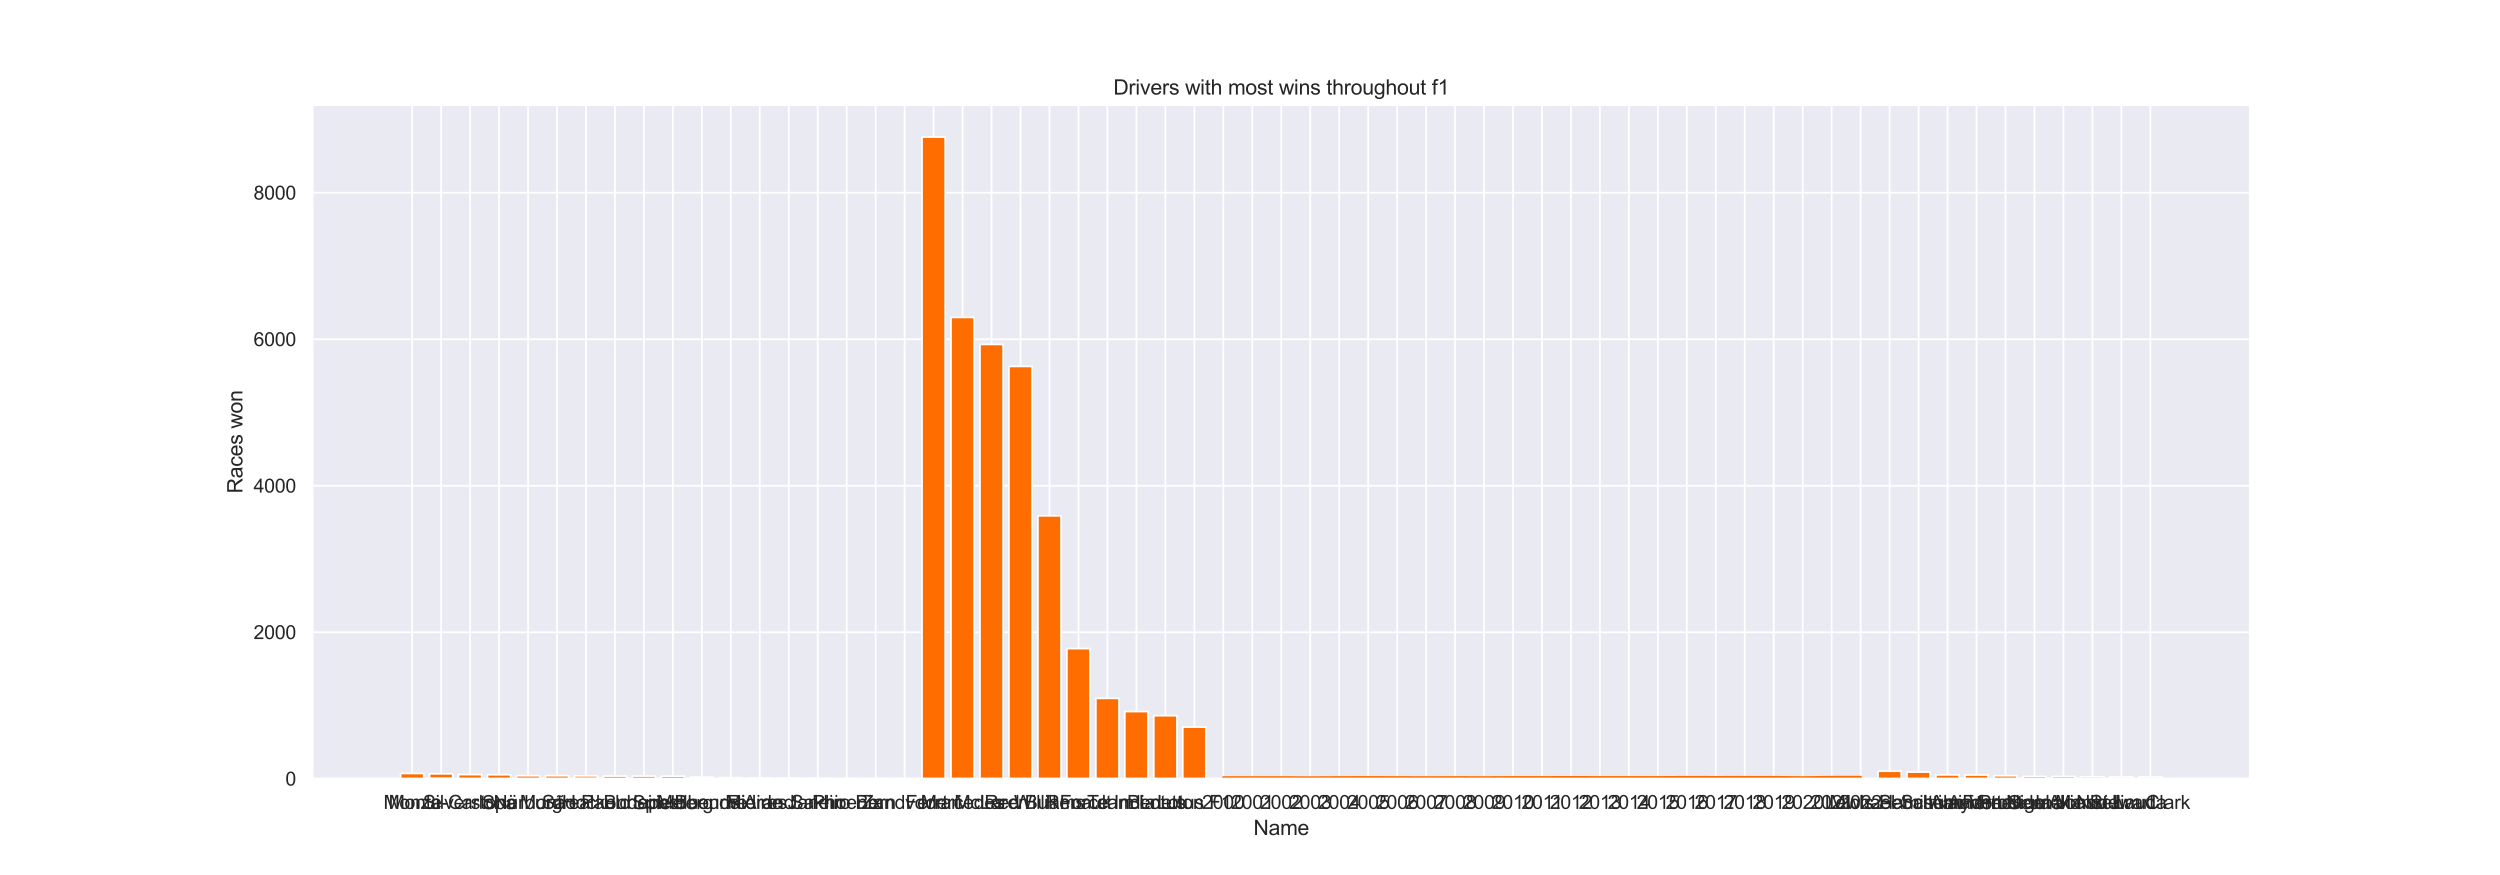 <?xml version="1.0" encoding="utf-8" standalone="no"?>
<!DOCTYPE svg PUBLIC "-//W3C//DTD SVG 1.1//EN"
  "http://www.w3.org/Graphics/SVG/1.1/DTD/svg11.dtd">
<svg xmlns:xlink="http://www.w3.org/1999/xlink" width="1440pt" height="504pt" viewBox="0 0 1440 504" xmlns="http://www.w3.org/2000/svg" version="1.1">
 <defs>
  <style type="text/css">*{stroke-linejoin: round; stroke-linecap: butt}</style>
 </defs>
 <g id="figure_1">
  <g id="patch_1">
   <path d="M 0 504 
L 1440 504 
L 1440 0 
L 0 0 
z
" style="fill: #ffffff"/>
  </g>
  <g id="axes_1">
   <g id="patch_2">
    <path d="M 180 448.56 
L 1296 448.56 
L 1296 60.48 
L 180 60.48 
z
" style="fill: #eaeaf2"/>
   </g>
   <g id="matplotlib.axis_1">
    <g id="xtick_1">
     <g id="line2d_1">
      <path d="M 237.402 448.56 
L 237.402 60.48 
" clip-path="url(#p9085f12ee2)" style="fill: none; stroke: #ffffff; stroke-linecap: round"/>
     </g>
     <g id="text_1">
      <!-- Monza -->
      <g style="fill: #262626" transform="translate(220.895 465.934)scale(0.11 -0.11)">
       <defs>
        <path id="ArialMT-4d" d="M 475 0 
L 475 4581 
L 1388 4581 
L 2472 1338 
Q 2622 884 2691 659 
Q 2769 909 2934 1394 
L 4031 4581 
L 4847 4581 
L 4847 0 
L 4263 0 
L 4263 3834 
L 2931 0 
L 2384 0 
L 1059 3900 
L 1059 0 
L 475 0 
z
" transform="scale(0.016)"/>
        <path id="ArialMT-6f" d="M 213 1659 
Q 213 2581 725 3025 
Q 1153 3394 1769 3394 
Q 2453 3394 2887 2945 
Q 3322 2497 3322 1706 
Q 3322 1066 3130 698 
Q 2938 331 2570 128 
Q 2203 -75 1769 -75 
Q 1072 -75 642 372 
Q 213 819 213 1659 
z
M 791 1659 
Q 791 1022 1069 705 
Q 1347 388 1769 388 
Q 2188 388 2466 706 
Q 2744 1025 2744 1678 
Q 2744 2294 2464 2611 
Q 2184 2928 1769 2928 
Q 1347 2928 1069 2612 
Q 791 2297 791 1659 
z
" transform="scale(0.016)"/>
        <path id="ArialMT-6e" d="M 422 0 
L 422 3319 
L 928 3319 
L 928 2847 
Q 1294 3394 1984 3394 
Q 2284 3394 2536 3286 
Q 2788 3178 2913 3003 
Q 3038 2828 3088 2588 
Q 3119 2431 3119 2041 
L 3119 0 
L 2556 0 
L 2556 2019 
Q 2556 2363 2490 2533 
Q 2425 2703 2258 2804 
Q 2091 2906 1866 2906 
Q 1506 2906 1245 2678 
Q 984 2450 984 1813 
L 984 0 
L 422 0 
z
" transform="scale(0.016)"/>
        <path id="ArialMT-7a" d="M 125 0 
L 125 456 
L 2238 2881 
Q 1878 2863 1603 2863 
L 250 2863 
L 250 3319 
L 2963 3319 
L 2963 2947 
L 1166 841 
L 819 456 
Q 1197 484 1528 484 
L 3063 484 
L 3063 0 
L 125 0 
z
" transform="scale(0.016)"/>
        <path id="ArialMT-61" d="M 2588 409 
Q 2275 144 1986 34 
Q 1697 -75 1366 -75 
Q 819 -75 525 192 
Q 231 459 231 875 
Q 231 1119 342 1320 
Q 453 1522 633 1644 
Q 813 1766 1038 1828 
Q 1203 1872 1538 1913 
Q 2219 1994 2541 2106 
Q 2544 2222 2544 2253 
Q 2544 2597 2384 2738 
Q 2169 2928 1744 2928 
Q 1347 2928 1158 2789 
Q 969 2650 878 2297 
L 328 2372 
Q 403 2725 575 2942 
Q 747 3159 1072 3276 
Q 1397 3394 1825 3394 
Q 2250 3394 2515 3294 
Q 2781 3194 2906 3042 
Q 3031 2891 3081 2659 
Q 3109 2516 3109 2141 
L 3109 1391 
Q 3109 606 3145 398 
Q 3181 191 3288 0 
L 2700 0 
Q 2613 175 2588 409 
z
M 2541 1666 
Q 2234 1541 1622 1453 
Q 1275 1403 1131 1340 
Q 988 1278 909 1158 
Q 831 1038 831 891 
Q 831 666 1001 516 
Q 1172 366 1500 366 
Q 1825 366 2078 508 
Q 2331 650 2450 897 
Q 2541 1088 2541 1459 
L 2541 1666 
z
" transform="scale(0.016)"/>
       </defs>
       <use xlink:href="#ArialMT-4d"/>
       <use xlink:href="#ArialMT-6f" x="83.301"/>
       <use xlink:href="#ArialMT-6e" x="138.916"/>
       <use xlink:href="#ArialMT-7a" x="194.531"/>
       <use xlink:href="#ArialMT-61" x="244.531"/>
      </g>
     </g>
    </g>
    <g id="xtick_2">
     <g id="line2d_2">
      <path d="M 254.089 448.56 
L 254.089 60.48 
" clip-path="url(#p9085f12ee2)" style="fill: none; stroke: #ffffff; stroke-linecap: round"/>
     </g>
     <g id="text_2">
      <!-- Monte-Carlo -->
      <g style="fill: #262626" transform="translate(223.83 465.934)scale(0.11 -0.11)">
       <defs>
        <path id="ArialMT-74" d="M 1650 503 
L 1731 6 
Q 1494 -44 1306 -44 
Q 1000 -44 831 53 
Q 663 150 594 308 
Q 525 466 525 972 
L 525 2881 
L 113 2881 
L 113 3319 
L 525 3319 
L 525 4141 
L 1084 4478 
L 1084 3319 
L 1650 3319 
L 1650 2881 
L 1084 2881 
L 1084 941 
Q 1084 700 1114 631 
Q 1144 563 1211 522 
Q 1278 481 1403 481 
Q 1497 481 1650 503 
z
" transform="scale(0.016)"/>
        <path id="ArialMT-65" d="M 2694 1069 
L 3275 997 
Q 3138 488 2766 206 
Q 2394 -75 1816 -75 
Q 1088 -75 661 373 
Q 234 822 234 1631 
Q 234 2469 665 2931 
Q 1097 3394 1784 3394 
Q 2450 3394 2872 2941 
Q 3294 2488 3294 1666 
Q 3294 1616 3291 1516 
L 816 1516 
Q 847 969 1125 678 
Q 1403 388 1819 388 
Q 2128 388 2347 550 
Q 2566 713 2694 1069 
z
M 847 1978 
L 2700 1978 
Q 2663 2397 2488 2606 
Q 2219 2931 1791 2931 
Q 1403 2931 1139 2672 
Q 875 2413 847 1978 
z
" transform="scale(0.016)"/>
        <path id="ArialMT-2d" d="M 203 1375 
L 203 1941 
L 1931 1941 
L 1931 1375 
L 203 1375 
z
" transform="scale(0.016)"/>
        <path id="ArialMT-43" d="M 3763 1606 
L 4369 1453 
Q 4178 706 3683 314 
Q 3188 -78 2472 -78 
Q 1731 -78 1267 223 
Q 803 525 561 1097 
Q 319 1669 319 2325 
Q 319 3041 592 3573 
Q 866 4106 1370 4382 
Q 1875 4659 2481 4659 
Q 3169 4659 3637 4309 
Q 4106 3959 4291 3325 
L 3694 3184 
Q 3534 3684 3231 3912 
Q 2928 4141 2469 4141 
Q 1941 4141 1586 3887 
Q 1231 3634 1087 3207 
Q 944 2781 944 2328 
Q 944 1744 1114 1308 
Q 1284 872 1643 656 
Q 2003 441 2422 441 
Q 2931 441 3284 734 
Q 3638 1028 3763 1606 
z
" transform="scale(0.016)"/>
        <path id="ArialMT-72" d="M 416 0 
L 416 3319 
L 922 3319 
L 922 2816 
Q 1116 3169 1280 3281 
Q 1444 3394 1641 3394 
Q 1925 3394 2219 3213 
L 2025 2691 
Q 1819 2813 1613 2813 
Q 1428 2813 1281 2702 
Q 1134 2591 1072 2394 
Q 978 2094 978 1738 
L 978 0 
L 416 0 
z
" transform="scale(0.016)"/>
        <path id="ArialMT-6c" d="M 409 0 
L 409 4581 
L 972 4581 
L 972 0 
L 409 0 
z
" transform="scale(0.016)"/>
       </defs>
       <use xlink:href="#ArialMT-4d"/>
       <use xlink:href="#ArialMT-6f" x="83.301"/>
       <use xlink:href="#ArialMT-6e" x="138.916"/>
       <use xlink:href="#ArialMT-74" x="194.531"/>
       <use xlink:href="#ArialMT-65" x="222.314"/>
       <use xlink:href="#ArialMT-2d" x="277.93"/>
       <use xlink:href="#ArialMT-43" x="311.23"/>
       <use xlink:href="#ArialMT-61" x="383.447"/>
       <use xlink:href="#ArialMT-72" x="439.062"/>
       <use xlink:href="#ArialMT-6c" x="472.363"/>
       <use xlink:href="#ArialMT-6f" x="494.58"/>
      </g>
     </g>
    </g>
    <g id="xtick_3">
     <g id="line2d_3">
      <path d="M 270.775 448.56 
L 270.775 60.48 
" clip-path="url(#p9085f12ee2)" style="fill: none; stroke: #ffffff; stroke-linecap: round"/>
     </g>
     <g id="text_3">
      <!-- Silverstone -->
      <g style="fill: #262626" transform="translate(243.569 465.934)scale(0.11 -0.11)">
       <defs>
        <path id="ArialMT-53" d="M 288 1472 
L 859 1522 
Q 900 1178 1048 958 
Q 1197 738 1509 602 
Q 1822 466 2213 466 
Q 2559 466 2825 569 
Q 3091 672 3220 851 
Q 3350 1031 3350 1244 
Q 3350 1459 3225 1620 
Q 3100 1781 2813 1891 
Q 2628 1963 1997 2114 
Q 1366 2266 1113 2400 
Q 784 2572 623 2826 
Q 463 3081 463 3397 
Q 463 3744 659 4045 
Q 856 4347 1234 4503 
Q 1613 4659 2075 4659 
Q 2584 4659 2973 4495 
Q 3363 4331 3572 4012 
Q 3781 3694 3797 3291 
L 3216 3247 
Q 3169 3681 2898 3903 
Q 2628 4125 2100 4125 
Q 1550 4125 1298 3923 
Q 1047 3722 1047 3438 
Q 1047 3191 1225 3031 
Q 1400 2872 2139 2705 
Q 2878 2538 3153 2413 
Q 3553 2228 3743 1945 
Q 3934 1663 3934 1294 
Q 3934 928 3725 604 
Q 3516 281 3123 101 
Q 2731 -78 2241 -78 
Q 1619 -78 1198 103 
Q 778 284 539 648 
Q 300 1013 288 1472 
z
" transform="scale(0.016)"/>
        <path id="ArialMT-69" d="M 425 3934 
L 425 4581 
L 988 4581 
L 988 3934 
L 425 3934 
z
M 425 0 
L 425 3319 
L 988 3319 
L 988 0 
L 425 0 
z
" transform="scale(0.016)"/>
        <path id="ArialMT-76" d="M 1344 0 
L 81 3319 
L 675 3319 
L 1388 1331 
Q 1503 1009 1600 663 
Q 1675 925 1809 1294 
L 2547 3319 
L 3125 3319 
L 1869 0 
L 1344 0 
z
" transform="scale(0.016)"/>
        <path id="ArialMT-73" d="M 197 991 
L 753 1078 
Q 800 744 1014 566 
Q 1228 388 1613 388 
Q 2000 388 2187 545 
Q 2375 703 2375 916 
Q 2375 1106 2209 1216 
Q 2094 1291 1634 1406 
Q 1016 1563 777 1677 
Q 538 1791 414 1992 
Q 291 2194 291 2438 
Q 291 2659 392 2848 
Q 494 3038 669 3163 
Q 800 3259 1026 3326 
Q 1253 3394 1513 3394 
Q 1903 3394 2198 3281 
Q 2494 3169 2634 2976 
Q 2775 2784 2828 2463 
L 2278 2388 
Q 2241 2644 2061 2787 
Q 1881 2931 1553 2931 
Q 1166 2931 1000 2803 
Q 834 2675 834 2503 
Q 834 2394 903 2306 
Q 972 2216 1119 2156 
Q 1203 2125 1616 2013 
Q 2213 1853 2448 1751 
Q 2684 1650 2818 1456 
Q 2953 1263 2953 975 
Q 2953 694 2789 445 
Q 2625 197 2315 61 
Q 2006 -75 1616 -75 
Q 969 -75 630 194 
Q 291 463 197 991 
z
" transform="scale(0.016)"/>
       </defs>
       <use xlink:href="#ArialMT-53"/>
       <use xlink:href="#ArialMT-69" x="66.699"/>
       <use xlink:href="#ArialMT-6c" x="88.916"/>
       <use xlink:href="#ArialMT-76" x="111.133"/>
       <use xlink:href="#ArialMT-65" x="161.133"/>
       <use xlink:href="#ArialMT-72" x="216.748"/>
       <use xlink:href="#ArialMT-73" x="250.049"/>
       <use xlink:href="#ArialMT-74" x="300.049"/>
       <use xlink:href="#ArialMT-6f" x="327.832"/>
       <use xlink:href="#ArialMT-6e" x="383.447"/>
       <use xlink:href="#ArialMT-65" x="439.062"/>
      </g>
     </g>
    </g>
    <g id="xtick_4">
     <g id="line2d_4">
      <path d="M 287.462 448.56 
L 287.462 60.48 
" clip-path="url(#p9085f12ee2)" style="fill: none; stroke: #ffffff; stroke-linecap: round"/>
     </g>
     <g id="text_4">
      <!-- Spa -->
      <g style="fill: #262626" transform="translate(277.676 466.068)scale(0.11 -0.11)">
       <defs>
        <path id="ArialMT-70" d="M 422 -1272 
L 422 3319 
L 934 3319 
L 934 2888 
Q 1116 3141 1344 3267 
Q 1572 3394 1897 3394 
Q 2322 3394 2647 3175 
Q 2972 2956 3137 2557 
Q 3303 2159 3303 1684 
Q 3303 1175 3120 767 
Q 2938 359 2589 142 
Q 2241 -75 1856 -75 
Q 1575 -75 1351 44 
Q 1128 163 984 344 
L 984 -1272 
L 422 -1272 
z
M 931 1641 
Q 931 1000 1190 694 
Q 1450 388 1819 388 
Q 2194 388 2461 705 
Q 2728 1022 2728 1688 
Q 2728 2322 2467 2637 
Q 2206 2953 1844 2953 
Q 1484 2953 1207 2617 
Q 931 2281 931 1641 
z
" transform="scale(0.016)"/>
       </defs>
       <use xlink:href="#ArialMT-53"/>
       <use xlink:href="#ArialMT-70" x="66.699"/>
       <use xlink:href="#ArialMT-61" x="122.314"/>
      </g>
     </g>
    </g>
    <g id="xtick_5">
     <g id="line2d_5">
      <path d="M 304.148 448.56 
L 304.148 60.48 
" clip-path="url(#p9085f12ee2)" style="fill: none; stroke: #ffffff; stroke-linecap: round"/>
     </g>
     <g id="text_5">
      <!-- Nürburg -->
      <g style="fill: #262626" transform="translate(284.28 465.982)scale(0.11 -0.11)">
       <defs>
        <path id="ArialMT-4e" d="M 488 0 
L 488 4581 
L 1109 4581 
L 3516 984 
L 3516 4581 
L 4097 4581 
L 4097 0 
L 3475 0 
L 1069 3600 
L 1069 0 
L 488 0 
z
" transform="scale(0.016)"/>
        <path id="ArialMT-fc" d="M 2597 0 
L 2597 488 
Q 2209 -75 1544 -75 
Q 1250 -75 995 37 
Q 741 150 617 320 
Q 494 491 444 738 
Q 409 903 409 1263 
L 409 3319 
L 972 3319 
L 972 1478 
Q 972 1038 1006 884 
Q 1059 663 1231 536 
Q 1403 409 1656 409 
Q 1909 409 2131 539 
Q 2353 669 2445 892 
Q 2538 1116 2538 1541 
L 2538 3319 
L 3100 3319 
L 3100 0 
L 2597 0 
z
M 878 3969 
L 878 4609 
L 1466 4609 
L 1466 3969 
L 878 3969 
z
M 2044 3969 
L 2044 4609 
L 2631 4609 
L 2631 3969 
L 2044 3969 
z
" transform="scale(0.016)"/>
        <path id="ArialMT-62" d="M 941 0 
L 419 0 
L 419 4581 
L 981 4581 
L 981 2947 
Q 1338 3394 1891 3394 
Q 2197 3394 2470 3270 
Q 2744 3147 2920 2923 
Q 3097 2700 3197 2384 
Q 3297 2069 3297 1709 
Q 3297 856 2875 390 
Q 2453 -75 1863 -75 
Q 1275 -75 941 416 
L 941 0 
z
M 934 1684 
Q 934 1088 1097 822 
Q 1363 388 1816 388 
Q 2184 388 2453 708 
Q 2722 1028 2722 1663 
Q 2722 2313 2464 2622 
Q 2206 2931 1841 2931 
Q 1472 2931 1203 2611 
Q 934 2291 934 1684 
z
" transform="scale(0.016)"/>
        <path id="ArialMT-75" d="M 2597 0 
L 2597 488 
Q 2209 -75 1544 -75 
Q 1250 -75 995 37 
Q 741 150 617 320 
Q 494 491 444 738 
Q 409 903 409 1263 
L 409 3319 
L 972 3319 
L 972 1478 
Q 972 1038 1006 884 
Q 1059 663 1231 536 
Q 1403 409 1656 409 
Q 1909 409 2131 539 
Q 2353 669 2445 892 
Q 2538 1116 2538 1541 
L 2538 3319 
L 3100 3319 
L 3100 0 
L 2597 0 
z
" transform="scale(0.016)"/>
        <path id="ArialMT-67" d="M 319 -275 
L 866 -356 
Q 900 -609 1056 -725 
Q 1266 -881 1628 -881 
Q 2019 -881 2231 -725 
Q 2444 -569 2519 -288 
Q 2563 -116 2559 434 
Q 2191 0 1641 0 
Q 956 0 581 494 
Q 206 988 206 1678 
Q 206 2153 378 2554 
Q 550 2956 876 3175 
Q 1203 3394 1644 3394 
Q 2231 3394 2613 2919 
L 2613 3319 
L 3131 3319 
L 3131 450 
Q 3131 -325 2973 -648 
Q 2816 -972 2473 -1159 
Q 2131 -1347 1631 -1347 
Q 1038 -1347 672 -1080 
Q 306 -813 319 -275 
z
M 784 1719 
Q 784 1066 1043 766 
Q 1303 466 1694 466 
Q 2081 466 2343 764 
Q 2606 1063 2606 1700 
Q 2606 2309 2336 2618 
Q 2066 2928 1684 2928 
Q 1309 2928 1046 2623 
Q 784 2319 784 1719 
z
" transform="scale(0.016)"/>
       </defs>
       <use xlink:href="#ArialMT-4e"/>
       <use xlink:href="#ArialMT-fc" x="72.217"/>
       <use xlink:href="#ArialMT-72" x="127.832"/>
       <use xlink:href="#ArialMT-62" x="161.133"/>
       <use xlink:href="#ArialMT-75" x="216.748"/>
       <use xlink:href="#ArialMT-72" x="272.363"/>
       <use xlink:href="#ArialMT-67" x="305.664"/>
      </g>
     </g>
    </g>
    <g id="xtick_6">
     <g id="line2d_6">
      <path d="M 320.835 448.56 
L 320.835 60.48 
" clip-path="url(#p9085f12ee2)" style="fill: none; stroke: #ffffff; stroke-linecap: round"/>
     </g>
     <g id="text_6">
      <!-- Montreal -->
      <g style="fill: #262626" transform="translate(299.438 465.934)scale(0.11 -0.11)">
       <use xlink:href="#ArialMT-4d"/>
       <use xlink:href="#ArialMT-6f" x="83.301"/>
       <use xlink:href="#ArialMT-6e" x="138.916"/>
       <use xlink:href="#ArialMT-74" x="194.531"/>
       <use xlink:href="#ArialMT-72" x="222.314"/>
       <use xlink:href="#ArialMT-65" x="255.615"/>
       <use xlink:href="#ArialMT-61" x="311.23"/>
       <use xlink:href="#ArialMT-6c" x="366.846"/>
      </g>
     </g>
    </g>
    <g id="xtick_7">
     <g id="line2d_7">
      <path d="M 337.522 448.56 
L 337.522 60.48 
" clip-path="url(#p9085f12ee2)" style="fill: none; stroke: #ffffff; stroke-linecap: round"/>
     </g>
     <g id="text_7">
      <!-- São Paulo -->
      <g style="fill: #262626" transform="translate(312.142 465.934)scale(0.11 -0.11)">
       <defs>
        <path id="ArialMT-e3" d="M 2588 409 
Q 2275 144 1986 34 
Q 1697 -75 1366 -75 
Q 819 -75 525 192 
Q 231 459 231 875 
Q 231 1119 342 1320 
Q 453 1522 633 1644 
Q 813 1766 1038 1828 
Q 1203 1872 1538 1913 
Q 2219 1994 2541 2106 
Q 2544 2222 2544 2253 
Q 2544 2597 2384 2738 
Q 2169 2928 1744 2928 
Q 1347 2928 1158 2789 
Q 969 2650 878 2297 
L 328 2372 
Q 403 2725 575 2942 
Q 747 3159 1072 3276 
Q 1397 3394 1825 3394 
Q 2250 3394 2515 3294 
Q 2781 3194 2906 3042 
Q 3031 2891 3081 2659 
Q 3109 2516 3109 2141 
L 3109 1391 
Q 3109 606 3145 398 
Q 3181 191 3288 0 
L 2700 0 
Q 2613 175 2588 409 
z
M 2541 1666 
Q 2234 1541 1622 1453 
Q 1275 1403 1131 1340 
Q 988 1278 909 1158 
Q 831 1038 831 891 
Q 831 666 1001 516 
Q 1172 366 1500 366 
Q 1825 366 2078 508 
Q 2331 650 2450 897 
Q 2541 1088 2541 1459 
L 2541 1666 
z
M 716 3809 
Q 713 4134 894 4328 
Q 1072 4522 1350 4522 
Q 1544 4522 1878 4353 
Q 2063 4259 2172 4259 
Q 2272 4259 2325 4314 
Q 2378 4369 2400 4531 
L 2806 4531 
Q 2797 4175 2626 3997 
Q 2456 3819 2194 3819 
Q 1997 3819 1675 3994 
Q 1466 4106 1369 4106 
Q 1263 4106 1197 4031 
Q 1128 3956 1131 3809 
L 716 3809 
z
" transform="scale(0.016)"/>
        <path id="ArialMT-20" transform="scale(0.016)"/>
        <path id="ArialMT-50" d="M 494 0 
L 494 4581 
L 2222 4581 
Q 2678 4581 2919 4538 
Q 3256 4481 3484 4323 
Q 3713 4166 3852 3881 
Q 3991 3597 3991 3256 
Q 3991 2672 3619 2267 
Q 3247 1863 2275 1863 
L 1100 1863 
L 1100 0 
L 494 0 
z
M 1100 2403 
L 2284 2403 
Q 2872 2403 3119 2622 
Q 3366 2841 3366 3238 
Q 3366 3525 3220 3729 
Q 3075 3934 2838 4000 
Q 2684 4041 2272 4041 
L 1100 4041 
L 1100 2403 
z
" transform="scale(0.016)"/>
       </defs>
       <use xlink:href="#ArialMT-53"/>
       <use xlink:href="#ArialMT-e3" x="66.699"/>
       <use xlink:href="#ArialMT-6f" x="122.314"/>
       <use xlink:href="#ArialMT-20" x="177.93"/>
       <use xlink:href="#ArialMT-50" x="205.713"/>
       <use xlink:href="#ArialMT-61" x="272.412"/>
       <use xlink:href="#ArialMT-75" x="328.027"/>
       <use xlink:href="#ArialMT-6c" x="383.643"/>
       <use xlink:href="#ArialMT-6f" x="405.859"/>
      </g>
     </g>
    </g>
    <g id="xtick_8">
     <g id="line2d_8">
      <path d="M 354.208 448.56 
L 354.208 60.48 
" clip-path="url(#p9085f12ee2)" style="fill: none; stroke: #ffffff; stroke-linecap: round"/>
     </g>
     <g id="text_8">
      <!-- Hockenheim -->
      <g style="fill: #262626" transform="translate(323.64 465.934)scale(0.11 -0.11)">
       <defs>
        <path id="ArialMT-48" d="M 513 0 
L 513 4581 
L 1119 4581 
L 1119 2700 
L 3500 2700 
L 3500 4581 
L 4106 4581 
L 4106 0 
L 3500 0 
L 3500 2159 
L 1119 2159 
L 1119 0 
L 513 0 
z
" transform="scale(0.016)"/>
        <path id="ArialMT-63" d="M 2588 1216 
L 3141 1144 
Q 3050 572 2676 248 
Q 2303 -75 1759 -75 
Q 1078 -75 664 370 
Q 250 816 250 1647 
Q 250 2184 428 2587 
Q 606 2991 970 3192 
Q 1334 3394 1763 3394 
Q 2303 3394 2647 3120 
Q 2991 2847 3088 2344 
L 2541 2259 
Q 2463 2594 2264 2762 
Q 2066 2931 1784 2931 
Q 1359 2931 1093 2626 
Q 828 2322 828 1663 
Q 828 994 1084 691 
Q 1341 388 1753 388 
Q 2084 388 2306 591 
Q 2528 794 2588 1216 
z
" transform="scale(0.016)"/>
        <path id="ArialMT-6b" d="M 425 0 
L 425 4581 
L 988 4581 
L 988 1969 
L 2319 3319 
L 3047 3319 
L 1778 2088 
L 3175 0 
L 2481 0 
L 1384 1697 
L 988 1316 
L 988 0 
L 425 0 
z
" transform="scale(0.016)"/>
        <path id="ArialMT-68" d="M 422 0 
L 422 4581 
L 984 4581 
L 984 2938 
Q 1378 3394 1978 3394 
Q 2347 3394 2619 3248 
Q 2891 3103 3008 2847 
Q 3125 2591 3125 2103 
L 3125 0 
L 2563 0 
L 2563 2103 
Q 2563 2525 2380 2717 
Q 2197 2909 1863 2909 
Q 1613 2909 1392 2779 
Q 1172 2650 1078 2428 
Q 984 2206 984 1816 
L 984 0 
L 422 0 
z
" transform="scale(0.016)"/>
        <path id="ArialMT-6d" d="M 422 0 
L 422 3319 
L 925 3319 
L 925 2853 
Q 1081 3097 1340 3245 
Q 1600 3394 1931 3394 
Q 2300 3394 2536 3241 
Q 2772 3088 2869 2813 
Q 3263 3394 3894 3394 
Q 4388 3394 4653 3120 
Q 4919 2847 4919 2278 
L 4919 0 
L 4359 0 
L 4359 2091 
Q 4359 2428 4304 2576 
Q 4250 2725 4106 2815 
Q 3963 2906 3769 2906 
Q 3419 2906 3187 2673 
Q 2956 2441 2956 1928 
L 2956 0 
L 2394 0 
L 2394 2156 
Q 2394 2531 2256 2718 
Q 2119 2906 1806 2906 
Q 1569 2906 1367 2781 
Q 1166 2656 1075 2415 
Q 984 2175 984 1722 
L 984 0 
L 422 0 
z
" transform="scale(0.016)"/>
       </defs>
       <use xlink:href="#ArialMT-48"/>
       <use xlink:href="#ArialMT-6f" x="72.217"/>
       <use xlink:href="#ArialMT-63" x="127.832"/>
       <use xlink:href="#ArialMT-6b" x="177.832"/>
       <use xlink:href="#ArialMT-65" x="227.832"/>
       <use xlink:href="#ArialMT-6e" x="283.447"/>
       <use xlink:href="#ArialMT-68" x="339.062"/>
       <use xlink:href="#ArialMT-65" x="394.678"/>
       <use xlink:href="#ArialMT-69" x="450.293"/>
       <use xlink:href="#ArialMT-6d" x="472.51"/>
      </g>
     </g>
    </g>
    <g id="xtick_9">
     <g id="line2d_9">
      <path d="M 370.895 448.56 
L 370.895 60.48 
" clip-path="url(#p9085f12ee2)" style="fill: none; stroke: #ffffff; stroke-linecap: round"/>
     </g>
     <g id="text_9">
      <!-- Budapest -->
      <g style="fill: #262626" transform="translate(347.656 465.934)scale(0.11 -0.11)">
       <defs>
        <path id="ArialMT-42" d="M 469 0 
L 469 4581 
L 2188 4581 
Q 2713 4581 3030 4442 
Q 3347 4303 3526 4014 
Q 3706 3725 3706 3409 
Q 3706 3116 3547 2856 
Q 3388 2597 3066 2438 
Q 3481 2316 3704 2022 
Q 3928 1728 3928 1328 
Q 3928 1006 3792 729 
Q 3656 453 3456 303 
Q 3256 153 2954 76 
Q 2653 0 2216 0 
L 469 0 
z
M 1075 2656 
L 2066 2656 
Q 2469 2656 2644 2709 
Q 2875 2778 2992 2937 
Q 3109 3097 3109 3338 
Q 3109 3566 3000 3739 
Q 2891 3913 2687 3977 
Q 2484 4041 1991 4041 
L 1075 4041 
L 1075 2656 
z
M 1075 541 
L 2216 541 
Q 2509 541 2628 563 
Q 2838 600 2978 687 
Q 3119 775 3209 942 
Q 3300 1109 3300 1328 
Q 3300 1584 3169 1773 
Q 3038 1963 2805 2039 
Q 2572 2116 2134 2116 
L 1075 2116 
L 1075 541 
z
" transform="scale(0.016)"/>
        <path id="ArialMT-64" d="M 2575 0 
L 2575 419 
Q 2259 -75 1647 -75 
Q 1250 -75 917 144 
Q 584 363 401 755 
Q 219 1147 219 1656 
Q 219 2153 384 2558 
Q 550 2963 881 3178 
Q 1213 3394 1622 3394 
Q 1922 3394 2156 3267 
Q 2391 3141 2538 2938 
L 2538 4581 
L 3097 4581 
L 3097 0 
L 2575 0 
z
M 797 1656 
Q 797 1019 1065 703 
Q 1334 388 1700 388 
Q 2069 388 2326 689 
Q 2584 991 2584 1609 
Q 2584 2291 2321 2609 
Q 2059 2928 1675 2928 
Q 1300 2928 1048 2622 
Q 797 2316 797 1656 
z
" transform="scale(0.016)"/>
       </defs>
       <use xlink:href="#ArialMT-42"/>
       <use xlink:href="#ArialMT-75" x="66.699"/>
       <use xlink:href="#ArialMT-64" x="122.314"/>
       <use xlink:href="#ArialMT-61" x="177.93"/>
       <use xlink:href="#ArialMT-70" x="233.545"/>
       <use xlink:href="#ArialMT-65" x="289.16"/>
       <use xlink:href="#ArialMT-73" x="344.775"/>
       <use xlink:href="#ArialMT-74" x="394.775"/>
      </g>
     </g>
    </g>
    <g id="xtick_10">
     <g id="line2d_10">
      <path d="M 387.581 448.56 
L 387.581 60.48 
" clip-path="url(#p9085f12ee2)" style="fill: none; stroke: #ffffff; stroke-linecap: round"/>
     </g>
     <g id="text_10">
      <!-- Spielberg -->
      <g style="fill: #262626" transform="translate(364.345 466.068)scale(0.11 -0.11)">
       <use xlink:href="#ArialMT-53"/>
       <use xlink:href="#ArialMT-70" x="66.699"/>
       <use xlink:href="#ArialMT-69" x="122.314"/>
       <use xlink:href="#ArialMT-65" x="144.531"/>
       <use xlink:href="#ArialMT-6c" x="200.146"/>
       <use xlink:href="#ArialMT-62" x="222.363"/>
       <use xlink:href="#ArialMT-65" x="277.979"/>
       <use xlink:href="#ArialMT-72" x="333.594"/>
       <use xlink:href="#ArialMT-67" x="366.895"/>
      </g>
     </g>
    </g>
    <g id="xtick_11">
     <g id="line2d_11">
      <path d="M 404.268 448.56 
L 404.268 60.48 
" clip-path="url(#p9085f12ee2)" style="fill: none; stroke: #ffffff; stroke-linecap: round"/>
     </g>
     <g id="text_11">
      <!-- Melbourne -->
      <g style="fill: #262626" transform="translate(378.282 465.934)scale(0.11 -0.11)">
       <use xlink:href="#ArialMT-4d"/>
       <use xlink:href="#ArialMT-65" x="83.301"/>
       <use xlink:href="#ArialMT-6c" x="138.916"/>
       <use xlink:href="#ArialMT-62" x="161.133"/>
       <use xlink:href="#ArialMT-6f" x="216.748"/>
       <use xlink:href="#ArialMT-75" x="272.363"/>
       <use xlink:href="#ArialMT-72" x="327.979"/>
       <use xlink:href="#ArialMT-6e" x="361.279"/>
       <use xlink:href="#ArialMT-65" x="416.895"/>
      </g>
     </g>
    </g>
    <g id="xtick_12">
     <g id="line2d_12">
      <path d="M 420.955 448.56 
L 420.955 60.48 
" clip-path="url(#p9085f12ee2)" style="fill: none; stroke: #ffffff; stroke-linecap: round"/>
     </g>
     <g id="text_12">
      <!-- Buenos Aires -->
      <g style="fill: #262626" transform="translate(388.546 465.934)scale(0.11 -0.11)">
       <defs>
        <path id="ArialMT-41" d="M -9 0 
L 1750 4581 
L 2403 4581 
L 4278 0 
L 3588 0 
L 3053 1388 
L 1138 1388 
L 634 0 
L -9 0 
z
M 1313 1881 
L 2866 1881 
L 2388 3150 
Q 2169 3728 2063 4100 
Q 1975 3659 1816 3225 
L 1313 1881 
z
" transform="scale(0.016)"/>
       </defs>
       <use xlink:href="#ArialMT-42"/>
       <use xlink:href="#ArialMT-75" x="66.699"/>
       <use xlink:href="#ArialMT-65" x="122.314"/>
       <use xlink:href="#ArialMT-6e" x="177.93"/>
       <use xlink:href="#ArialMT-6f" x="233.545"/>
       <use xlink:href="#ArialMT-73" x="289.16"/>
       <use xlink:href="#ArialMT-20" x="339.16"/>
       <use xlink:href="#ArialMT-41" x="361.443"/>
       <use xlink:href="#ArialMT-69" x="428.143"/>
       <use xlink:href="#ArialMT-72" x="450.359"/>
       <use xlink:href="#ArialMT-65" x="483.66"/>
       <use xlink:href="#ArialMT-73" x="539.275"/>
      </g>
     </g>
    </g>
    <g id="xtick_13">
     <g id="line2d_13">
      <path d="M 437.641 448.56 
L 437.641 60.48 
" clip-path="url(#p9085f12ee2)" style="fill: none; stroke: #ffffff; stroke-linecap: round"/>
     </g>
     <g id="text_13">
      <!-- Midrand -->
      <g style="fill: #262626" transform="translate(417.772 465.934)scale(0.11 -0.11)">
       <use xlink:href="#ArialMT-4d"/>
       <use xlink:href="#ArialMT-69" x="83.301"/>
       <use xlink:href="#ArialMT-64" x="105.518"/>
       <use xlink:href="#ArialMT-72" x="161.133"/>
       <use xlink:href="#ArialMT-61" x="194.434"/>
       <use xlink:href="#ArialMT-6e" x="250.049"/>
       <use xlink:href="#ArialMT-64" x="305.664"/>
      </g>
     </g>
    </g>
    <g id="xtick_14">
     <g id="line2d_14">
      <path d="M 454.328 448.56 
L 454.328 60.48 
" clip-path="url(#p9085f12ee2)" style="fill: none; stroke: #ffffff; stroke-linecap: round"/>
     </g>
     <g id="text_14">
      <!-- Rio de Janeiro -->
      <g style="fill: #262626" transform="translate(418.865 465.934)scale(0.11 -0.11)">
       <defs>
        <path id="ArialMT-52" d="M 503 0 
L 503 4581 
L 2534 4581 
Q 3147 4581 3465 4457 
Q 3784 4334 3975 4021 
Q 4166 3709 4166 3331 
Q 4166 2844 3850 2509 
Q 3534 2175 2875 2084 
Q 3116 1969 3241 1856 
Q 3506 1613 3744 1247 
L 4541 0 
L 3778 0 
L 3172 953 
Q 2906 1366 2734 1584 
Q 2563 1803 2427 1890 
Q 2291 1978 2150 2013 
Q 2047 2034 1813 2034 
L 1109 2034 
L 1109 0 
L 503 0 
z
M 1109 2559 
L 2413 2559 
Q 2828 2559 3062 2645 
Q 3297 2731 3419 2920 
Q 3541 3109 3541 3331 
Q 3541 3656 3305 3865 
Q 3069 4075 2559 4075 
L 1109 4075 
L 1109 2559 
z
" transform="scale(0.016)"/>
        <path id="ArialMT-4a" d="M 184 1300 
L 731 1375 
Q 753 850 928 656 
Q 1103 463 1413 463 
Q 1641 463 1806 567 
Q 1972 672 2034 851 
Q 2097 1031 2097 1425 
L 2097 4581 
L 2703 4581 
L 2703 1459 
Q 2703 884 2564 568 
Q 2425 253 2123 87 
Q 1822 -78 1416 -78 
Q 813 -78 492 269 
Q 172 616 184 1300 
z
" transform="scale(0.016)"/>
       </defs>
       <use xlink:href="#ArialMT-52"/>
       <use xlink:href="#ArialMT-69" x="72.217"/>
       <use xlink:href="#ArialMT-6f" x="94.434"/>
       <use xlink:href="#ArialMT-20" x="150.049"/>
       <use xlink:href="#ArialMT-64" x="177.832"/>
       <use xlink:href="#ArialMT-65" x="233.447"/>
       <use xlink:href="#ArialMT-20" x="289.062"/>
       <use xlink:href="#ArialMT-4a" x="316.846"/>
       <use xlink:href="#ArialMT-61" x="366.846"/>
       <use xlink:href="#ArialMT-6e" x="422.461"/>
       <use xlink:href="#ArialMT-65" x="478.076"/>
       <use xlink:href="#ArialMT-69" x="533.691"/>
       <use xlink:href="#ArialMT-72" x="555.908"/>
       <use xlink:href="#ArialMT-6f" x="589.209"/>
      </g>
     </g>
    </g>
    <g id="xtick_15">
     <g id="line2d_15">
      <path d="M 471.014 448.56 
L 471.014 60.48 
" clip-path="url(#p9085f12ee2)" style="fill: none; stroke: #ffffff; stroke-linecap: round"/>
     </g>
     <g id="text_15">
      <!-- Sakhir -->
      <g style="fill: #262626" transform="translate(455.425 465.934)scale(0.11 -0.11)">
       <use xlink:href="#ArialMT-53"/>
       <use xlink:href="#ArialMT-61" x="66.699"/>
       <use xlink:href="#ArialMT-6b" x="122.314"/>
       <use xlink:href="#ArialMT-68" x="172.314"/>
       <use xlink:href="#ArialMT-69" x="227.93"/>
       <use xlink:href="#ArialMT-72" x="250.146"/>
      </g>
     </g>
    </g>
    <g id="xtick_16">
     <g id="line2d_16">
      <path d="M 487.701 448.56 
L 487.701 60.48 
" clip-path="url(#p9085f12ee2)" style="fill: none; stroke: #ffffff; stroke-linecap: round"/>
     </g>
     <g id="text_16">
      <!-- Phoenix -->
      <g style="fill: #262626" transform="translate(467.826 465.934)scale(0.11 -0.11)">
       <defs>
        <path id="ArialMT-78" d="M 47 0 
L 1259 1725 
L 138 3319 
L 841 3319 
L 1350 2541 
Q 1494 2319 1581 2169 
Q 1719 2375 1834 2534 
L 2394 3319 
L 3066 3319 
L 1919 1756 
L 3153 0 
L 2463 0 
L 1781 1031 
L 1600 1309 
L 728 0 
L 47 0 
z
" transform="scale(0.016)"/>
       </defs>
       <use xlink:href="#ArialMT-50"/>
       <use xlink:href="#ArialMT-68" x="66.699"/>
       <use xlink:href="#ArialMT-6f" x="122.314"/>
       <use xlink:href="#ArialMT-65" x="177.93"/>
       <use xlink:href="#ArialMT-6e" x="233.545"/>
       <use xlink:href="#ArialMT-69" x="289.16"/>
       <use xlink:href="#ArialMT-78" x="311.377"/>
      </g>
     </g>
    </g>
    <g id="xtick_17">
     <g id="line2d_17">
      <path d="M 504.388 448.56 
L 504.388 60.48 
" clip-path="url(#p9085f12ee2)" style="fill: none; stroke: #ffffff; stroke-linecap: round"/>
     </g>
     <g id="text_17">
      <!-- Bern -->
      <g style="fill: #262626" transform="translate(492.771 465.934)scale(0.11 -0.11)">
       <use xlink:href="#ArialMT-42"/>
       <use xlink:href="#ArialMT-65" x="66.699"/>
       <use xlink:href="#ArialMT-72" x="122.314"/>
       <use xlink:href="#ArialMT-6e" x="155.615"/>
      </g>
     </g>
    </g>
    <g id="xtick_18">
     <g id="line2d_18">
      <path d="M 521.074 448.56 
L 521.074 60.48 
" clip-path="url(#p9085f12ee2)" style="fill: none; stroke: #ffffff; stroke-linecap: round"/>
     </g>
     <g id="text_18">
      <!-- Zandvoort -->
      <g style="fill: #262626" transform="translate(496.313 465.934)scale(0.11 -0.11)">
       <defs>
        <path id="ArialMT-5a" d="M 128 0 
L 128 563 
L 2475 3497 
Q 2725 3809 2950 4041 
L 394 4041 
L 394 4581 
L 3675 4581 
L 3675 4041 
L 1103 863 
L 825 541 
L 3750 541 
L 3750 0 
L 128 0 
z
" transform="scale(0.016)"/>
       </defs>
       <use xlink:href="#ArialMT-5a"/>
       <use xlink:href="#ArialMT-61" x="61.084"/>
       <use xlink:href="#ArialMT-6e" x="116.699"/>
       <use xlink:href="#ArialMT-64" x="172.314"/>
       <use xlink:href="#ArialMT-76" x="227.93"/>
       <use xlink:href="#ArialMT-6f" x="277.93"/>
       <use xlink:href="#ArialMT-6f" x="333.545"/>
       <use xlink:href="#ArialMT-72" x="389.16"/>
       <use xlink:href="#ArialMT-74" x="422.461"/>
      </g>
     </g>
    </g>
    <g id="xtick_19">
     <g id="line2d_19">
      <path d="M 537.761 448.56 
L 537.761 60.48 
" clip-path="url(#p9085f12ee2)" style="fill: none; stroke: #ffffff; stroke-linecap: round"/>
     </g>
     <g id="text_19">
      <!-- Ferrari -->
      <g style="fill: #262626" transform="translate(521.568 465.934)scale(0.11 -0.11)">
       <defs>
        <path id="ArialMT-46" d="M 525 0 
L 525 4581 
L 3616 4581 
L 3616 4041 
L 1131 4041 
L 1131 2622 
L 3281 2622 
L 3281 2081 
L 1131 2081 
L 1131 0 
L 525 0 
z
" transform="scale(0.016)"/>
       </defs>
       <use xlink:href="#ArialMT-46"/>
       <use xlink:href="#ArialMT-65" x="61.084"/>
       <use xlink:href="#ArialMT-72" x="116.699"/>
       <use xlink:href="#ArialMT-72" x="150"/>
       <use xlink:href="#ArialMT-61" x="183.301"/>
       <use xlink:href="#ArialMT-72" x="238.916"/>
       <use xlink:href="#ArialMT-69" x="272.217"/>
      </g>
     </g>
    </g>
    <g id="xtick_20">
     <g id="line2d_20">
      <path d="M 554.447 448.56 
L 554.447 60.48 
" clip-path="url(#p9085f12ee2)" style="fill: none; stroke: #ffffff; stroke-linecap: round"/>
     </g>
     <g id="text_20">
      <!-- Mercedes -->
      <g style="fill: #262626" transform="translate(530.301 465.934)scale(0.11 -0.11)">
       <use xlink:href="#ArialMT-4d"/>
       <use xlink:href="#ArialMT-65" x="83.301"/>
       <use xlink:href="#ArialMT-72" x="138.916"/>
       <use xlink:href="#ArialMT-63" x="172.217"/>
       <use xlink:href="#ArialMT-65" x="222.217"/>
       <use xlink:href="#ArialMT-64" x="277.832"/>
       <use xlink:href="#ArialMT-65" x="333.447"/>
       <use xlink:href="#ArialMT-73" x="389.062"/>
      </g>
     </g>
    </g>
    <g id="xtick_21">
     <g id="line2d_21">
      <path d="M 571.134 448.56 
L 571.134 60.48 
" clip-path="url(#p9085f12ee2)" style="fill: none; stroke: #ffffff; stroke-linecap: round"/>
     </g>
     <g id="text_21">
      <!-- McLaren -->
      <g style="fill: #262626" transform="translate(549.737 465.934)scale(0.11 -0.11)">
       <defs>
        <path id="ArialMT-4c" d="M 469 0 
L 469 4581 
L 1075 4581 
L 1075 541 
L 3331 541 
L 3331 0 
L 469 0 
z
" transform="scale(0.016)"/>
       </defs>
       <use xlink:href="#ArialMT-4d"/>
       <use xlink:href="#ArialMT-63" x="83.301"/>
       <use xlink:href="#ArialMT-4c" x="133.301"/>
       <use xlink:href="#ArialMT-61" x="188.916"/>
       <use xlink:href="#ArialMT-72" x="244.531"/>
       <use xlink:href="#ArialMT-65" x="277.832"/>
       <use xlink:href="#ArialMT-6e" x="333.447"/>
      </g>
     </g>
    </g>
    <g id="xtick_22">
     <g id="line2d_22">
      <path d="M 587.821 448.56 
L 587.821 60.48 
" clip-path="url(#p9085f12ee2)" style="fill: none; stroke: #ffffff; stroke-linecap: round"/>
     </g>
     <g id="text_22">
      <!-- Red Bull -->
      <g style="fill: #262626" transform="translate(567.032 465.934)scale(0.11 -0.11)">
       <use xlink:href="#ArialMT-52"/>
       <use xlink:href="#ArialMT-65" x="72.217"/>
       <use xlink:href="#ArialMT-64" x="127.832"/>
       <use xlink:href="#ArialMT-20" x="183.447"/>
       <use xlink:href="#ArialMT-42" x="211.23"/>
       <use xlink:href="#ArialMT-75" x="277.93"/>
       <use xlink:href="#ArialMT-6c" x="333.545"/>
       <use xlink:href="#ArialMT-6c" x="355.762"/>
      </g>
     </g>
    </g>
    <g id="xtick_23">
     <g id="line2d_23">
      <path d="M 604.507 448.56 
L 604.507 60.48 
" clip-path="url(#p9085f12ee2)" style="fill: none; stroke: #ffffff; stroke-linecap: round"/>
     </g>
     <g id="text_23">
      <!-- Williams -->
      <g style="fill: #262626" transform="translate(584.038 465.934)scale(0.11 -0.11)">
       <defs>
        <path id="ArialMT-57" d="M 1294 0 
L 78 4581 
L 700 4581 
L 1397 1578 
Q 1509 1106 1591 641 
Q 1766 1375 1797 1488 
L 2669 4581 
L 3400 4581 
L 4056 2263 
Q 4303 1400 4413 641 
Q 4500 1075 4641 1638 
L 5359 4581 
L 5969 4581 
L 4713 0 
L 4128 0 
L 3163 3491 
Q 3041 3928 3019 4028 
Q 2947 3713 2884 3491 
L 1913 0 
L 1294 0 
z
" transform="scale(0.016)"/>
       </defs>
       <use xlink:href="#ArialMT-57"/>
       <use xlink:href="#ArialMT-69" x="94.385"/>
       <use xlink:href="#ArialMT-6c" x="116.602"/>
       <use xlink:href="#ArialMT-6c" x="138.818"/>
       <use xlink:href="#ArialMT-69" x="161.035"/>
       <use xlink:href="#ArialMT-61" x="183.252"/>
       <use xlink:href="#ArialMT-6d" x="238.867"/>
       <use xlink:href="#ArialMT-73" x="322.168"/>
      </g>
     </g>
    </g>
    <g id="xtick_24">
     <g id="line2d_24">
      <path d="M 621.194 448.56 
L 621.194 60.48 
" clip-path="url(#p9085f12ee2)" style="fill: none; stroke: #ffffff; stroke-linecap: round"/>
     </g>
     <g id="text_24">
      <!-- Renault -->
      <g style="fill: #262626" transform="translate(602.238 465.934)scale(0.11 -0.11)">
       <use xlink:href="#ArialMT-52"/>
       <use xlink:href="#ArialMT-65" x="72.217"/>
       <use xlink:href="#ArialMT-6e" x="127.832"/>
       <use xlink:href="#ArialMT-61" x="183.447"/>
       <use xlink:href="#ArialMT-75" x="239.062"/>
       <use xlink:href="#ArialMT-6c" x="294.678"/>
       <use xlink:href="#ArialMT-74" x="316.895"/>
      </g>
     </g>
    </g>
    <g id="xtick_25">
     <g id="line2d_25">
      <path d="M 637.88 448.56 
L 637.88 60.48 
" clip-path="url(#p9085f12ee2)" style="fill: none; stroke: #ffffff; stroke-linecap: round"/>
     </g>
     <g id="text_25">
      <!-- Force India -->
      <g style="fill: #262626" transform="translate(610.369 465.934)scale(0.11 -0.11)">
       <defs>
        <path id="ArialMT-49" d="M 597 0 
L 597 4581 
L 1203 4581 
L 1203 0 
L 597 0 
z
" transform="scale(0.016)"/>
       </defs>
       <use xlink:href="#ArialMT-46"/>
       <use xlink:href="#ArialMT-6f" x="61.084"/>
       <use xlink:href="#ArialMT-72" x="116.699"/>
       <use xlink:href="#ArialMT-63" x="150"/>
       <use xlink:href="#ArialMT-65" x="200"/>
       <use xlink:href="#ArialMT-20" x="255.615"/>
       <use xlink:href="#ArialMT-49" x="283.398"/>
       <use xlink:href="#ArialMT-6e" x="311.182"/>
       <use xlink:href="#ArialMT-64" x="366.797"/>
       <use xlink:href="#ArialMT-69" x="422.412"/>
       <use xlink:href="#ArialMT-61" x="444.629"/>
      </g>
     </g>
    </g>
    <g id="xtick_26">
     <g id="line2d_26">
      <path d="M 654.567 448.56 
L 654.567 60.48 
" clip-path="url(#p9085f12ee2)" style="fill: none; stroke: #ffffff; stroke-linecap: round"/>
     </g>
     <g id="text_26">
      <!-- Team Lotus -->
      <g style="fill: #262626" transform="translate(626.14 465.934)scale(0.11 -0.11)">
       <defs>
        <path id="ArialMT-54" d="M 1659 0 
L 1659 4041 
L 150 4041 
L 150 4581 
L 3781 4581 
L 3781 4041 
L 2266 4041 
L 2266 0 
L 1659 0 
z
" transform="scale(0.016)"/>
       </defs>
       <use xlink:href="#ArialMT-54"/>
       <use xlink:href="#ArialMT-65" x="49.959"/>
       <use xlink:href="#ArialMT-61" x="105.574"/>
       <use xlink:href="#ArialMT-6d" x="161.189"/>
       <use xlink:href="#ArialMT-20" x="244.49"/>
       <use xlink:href="#ArialMT-4c" x="272.273"/>
       <use xlink:href="#ArialMT-6f" x="327.889"/>
       <use xlink:href="#ArialMT-74" x="383.504"/>
       <use xlink:href="#ArialMT-75" x="411.287"/>
       <use xlink:href="#ArialMT-73" x="466.902"/>
      </g>
     </g>
    </g>
    <g id="xtick_27">
     <g id="line2d_27">
      <path d="M 671.254 448.56 
L 671.254 60.48 
" clip-path="url(#p9085f12ee2)" style="fill: none; stroke: #ffffff; stroke-linecap: round"/>
     </g>
     <g id="text_27">
      <!-- Benetton -->
      <g style="fill: #262626" transform="translate(649.236 465.934)scale(0.11 -0.11)">
       <use xlink:href="#ArialMT-42"/>
       <use xlink:href="#ArialMT-65" x="66.699"/>
       <use xlink:href="#ArialMT-6e" x="122.314"/>
       <use xlink:href="#ArialMT-65" x="177.93"/>
       <use xlink:href="#ArialMT-74" x="233.545"/>
       <use xlink:href="#ArialMT-74" x="261.328"/>
       <use xlink:href="#ArialMT-6f" x="289.111"/>
       <use xlink:href="#ArialMT-6e" x="344.727"/>
      </g>
     </g>
    </g>
    <g id="xtick_28">
     <g id="line2d_28">
      <path d="M 687.94 448.56 
L 687.94 60.48 
" clip-path="url(#p9085f12ee2)" style="fill: none; stroke: #ffffff; stroke-linecap: round"/>
     </g>
     <g id="text_28">
      <!-- Lotus F1 -->
      <g style="fill: #262626" transform="translate(666.541 465.934)scale(0.11 -0.11)">
       <defs>
        <path id="ArialMT-31" d="M 2384 0 
L 1822 0 
L 1822 3584 
Q 1619 3391 1289 3197 
Q 959 3003 697 2906 
L 697 3450 
Q 1169 3672 1522 3987 
Q 1875 4303 2022 4600 
L 2384 4600 
L 2384 0 
z
" transform="scale(0.016)"/>
       </defs>
       <use xlink:href="#ArialMT-4c"/>
       <use xlink:href="#ArialMT-6f" x="55.615"/>
       <use xlink:href="#ArialMT-74" x="111.23"/>
       <use xlink:href="#ArialMT-75" x="139.014"/>
       <use xlink:href="#ArialMT-73" x="194.629"/>
       <use xlink:href="#ArialMT-20" x="244.629"/>
       <use xlink:href="#ArialMT-46" x="272.412"/>
       <use xlink:href="#ArialMT-31" x="333.496"/>
      </g>
     </g>
    </g>
    <g id="xtick_29">
     <g id="line2d_29">
      <path d="M 704.627 448.56 
L 704.627 60.48 
" clip-path="url(#p9085f12ee2)" style="fill: none; stroke: #ffffff; stroke-linecap: round"/>
     </g>
     <g id="text_29">
      <!-- 2000 -->
      <g style="fill: #262626" transform="translate(692.393 465.934)scale(0.11 -0.11)">
       <defs>
        <path id="ArialMT-32" d="M 3222 541 
L 3222 0 
L 194 0 
Q 188 203 259 391 
Q 375 700 629 1000 
Q 884 1300 1366 1694 
Q 2113 2306 2375 2664 
Q 2638 3022 2638 3341 
Q 2638 3675 2398 3904 
Q 2159 4134 1775 4134 
Q 1369 4134 1125 3890 
Q 881 3647 878 3216 
L 300 3275 
Q 359 3922 746 4261 
Q 1134 4600 1788 4600 
Q 2447 4600 2831 4234 
Q 3216 3869 3216 3328 
Q 3216 3053 3103 2787 
Q 2991 2522 2730 2228 
Q 2469 1934 1863 1422 
Q 1356 997 1212 845 
Q 1069 694 975 541 
L 3222 541 
z
" transform="scale(0.016)"/>
        <path id="ArialMT-30" d="M 266 2259 
Q 266 3072 433 3567 
Q 600 4063 929 4331 
Q 1259 4600 1759 4600 
Q 2128 4600 2406 4451 
Q 2684 4303 2865 4023 
Q 3047 3744 3150 3342 
Q 3253 2941 3253 2259 
Q 3253 1453 3087 958 
Q 2922 463 2592 192 
Q 2263 -78 1759 -78 
Q 1097 -78 719 397 
Q 266 969 266 2259 
z
M 844 2259 
Q 844 1131 1108 757 
Q 1372 384 1759 384 
Q 2147 384 2411 759 
Q 2675 1134 2675 2259 
Q 2675 3391 2411 3762 
Q 2147 4134 1753 4134 
Q 1366 4134 1134 3806 
Q 844 3388 844 2259 
z
" transform="scale(0.016)"/>
       </defs>
       <use xlink:href="#ArialMT-32"/>
       <use xlink:href="#ArialMT-30" x="55.615"/>
       <use xlink:href="#ArialMT-30" x="111.23"/>
       <use xlink:href="#ArialMT-30" x="166.846"/>
      </g>
     </g>
    </g>
    <g id="xtick_30">
     <g id="line2d_30">
      <path d="M 721.313 448.56 
L 721.313 60.48 
" clip-path="url(#p9085f12ee2)" style="fill: none; stroke: #ffffff; stroke-linecap: round"/>
     </g>
     <g id="text_30">
      <!-- 2001 -->
      <g style="fill: #262626" transform="translate(709.079 465.934)scale(0.11 -0.11)">
       <use xlink:href="#ArialMT-32"/>
       <use xlink:href="#ArialMT-30" x="55.615"/>
       <use xlink:href="#ArialMT-30" x="111.23"/>
       <use xlink:href="#ArialMT-31" x="166.846"/>
      </g>
     </g>
    </g>
    <g id="xtick_31">
     <g id="line2d_31">
      <path d="M 738 448.56 
L 738 60.48 
" clip-path="url(#p9085f12ee2)" style="fill: none; stroke: #ffffff; stroke-linecap: round"/>
     </g>
     <g id="text_31">
      <!-- 2002 -->
      <g style="fill: #262626" transform="translate(725.766 465.934)scale(0.11 -0.11)">
       <use xlink:href="#ArialMT-32"/>
       <use xlink:href="#ArialMT-30" x="55.615"/>
       <use xlink:href="#ArialMT-30" x="111.23"/>
       <use xlink:href="#ArialMT-32" x="166.846"/>
      </g>
     </g>
    </g>
    <g id="xtick_32">
     <g id="line2d_32">
      <path d="M 754.687 448.56 
L 754.687 60.48 
" clip-path="url(#p9085f12ee2)" style="fill: none; stroke: #ffffff; stroke-linecap: round"/>
     </g>
     <g id="text_32">
      <!-- 2003 -->
      <g style="fill: #262626" transform="translate(742.453 465.934)scale(0.11 -0.11)">
       <defs>
        <path id="ArialMT-33" d="M 269 1209 
L 831 1284 
Q 928 806 1161 595 
Q 1394 384 1728 384 
Q 2125 384 2398 659 
Q 2672 934 2672 1341 
Q 2672 1728 2419 1979 
Q 2166 2231 1775 2231 
Q 1616 2231 1378 2169 
L 1441 2663 
Q 1497 2656 1531 2656 
Q 1891 2656 2178 2843 
Q 2466 3031 2466 3422 
Q 2466 3731 2256 3934 
Q 2047 4138 1716 4138 
Q 1388 4138 1169 3931 
Q 950 3725 888 3313 
L 325 3413 
Q 428 3978 793 4289 
Q 1159 4600 1703 4600 
Q 2078 4600 2393 4439 
Q 2709 4278 2876 4000 
Q 3044 3722 3044 3409 
Q 3044 3113 2884 2869 
Q 2725 2625 2413 2481 
Q 2819 2388 3044 2092 
Q 3269 1797 3269 1353 
Q 3269 753 2831 336 
Q 2394 -81 1725 -81 
Q 1122 -81 723 278 
Q 325 638 269 1209 
z
" transform="scale(0.016)"/>
       </defs>
       <use xlink:href="#ArialMT-32"/>
       <use xlink:href="#ArialMT-30" x="55.615"/>
       <use xlink:href="#ArialMT-30" x="111.23"/>
       <use xlink:href="#ArialMT-33" x="166.846"/>
      </g>
     </g>
    </g>
    <g id="xtick_33">
     <g id="line2d_33">
      <path d="M 771.373 448.56 
L 771.373 60.48 
" clip-path="url(#p9085f12ee2)" style="fill: none; stroke: #ffffff; stroke-linecap: round"/>
     </g>
     <g id="text_33">
      <!-- 2004 -->
      <g style="fill: #262626" transform="translate(759.139 465.934)scale(0.11 -0.11)">
       <defs>
        <path id="ArialMT-34" d="M 2069 0 
L 2069 1097 
L 81 1097 
L 81 1613 
L 2172 4581 
L 2631 4581 
L 2631 1613 
L 3250 1613 
L 3250 1097 
L 2631 1097 
L 2631 0 
L 2069 0 
z
M 2069 1613 
L 2069 3678 
L 634 1613 
L 2069 1613 
z
" transform="scale(0.016)"/>
       </defs>
       <use xlink:href="#ArialMT-32"/>
       <use xlink:href="#ArialMT-30" x="55.615"/>
       <use xlink:href="#ArialMT-30" x="111.23"/>
       <use xlink:href="#ArialMT-34" x="166.846"/>
      </g>
     </g>
    </g>
    <g id="xtick_34">
     <g id="line2d_34">
      <path d="M 788.06 448.56 
L 788.06 60.48 
" clip-path="url(#p9085f12ee2)" style="fill: none; stroke: #ffffff; stroke-linecap: round"/>
     </g>
     <g id="text_34">
      <!-- 2005 -->
      <g style="fill: #262626" transform="translate(775.826 465.934)scale(0.11 -0.11)">
       <defs>
        <path id="ArialMT-35" d="M 266 1200 
L 856 1250 
Q 922 819 1161 601 
Q 1400 384 1738 384 
Q 2144 384 2425 690 
Q 2706 997 2706 1503 
Q 2706 1984 2436 2262 
Q 2166 2541 1728 2541 
Q 1456 2541 1237 2417 
Q 1019 2294 894 2097 
L 366 2166 
L 809 4519 
L 3088 4519 
L 3088 3981 
L 1259 3981 
L 1013 2750 
Q 1425 3038 1878 3038 
Q 2478 3038 2890 2622 
Q 3303 2206 3303 1553 
Q 3303 931 2941 478 
Q 2500 -78 1738 -78 
Q 1113 -78 717 272 
Q 322 622 266 1200 
z
" transform="scale(0.016)"/>
       </defs>
       <use xlink:href="#ArialMT-32"/>
       <use xlink:href="#ArialMT-30" x="55.615"/>
       <use xlink:href="#ArialMT-30" x="111.23"/>
       <use xlink:href="#ArialMT-35" x="166.846"/>
      </g>
     </g>
    </g>
    <g id="xtick_35">
     <g id="line2d_35">
      <path d="M 804.746 448.56 
L 804.746 60.48 
" clip-path="url(#p9085f12ee2)" style="fill: none; stroke: #ffffff; stroke-linecap: round"/>
     </g>
     <g id="text_35">
      <!-- 2006 -->
      <g style="fill: #262626" transform="translate(792.512 465.934)scale(0.11 -0.11)">
       <defs>
        <path id="ArialMT-36" d="M 3184 3459 
L 2625 3416 
Q 2550 3747 2413 3897 
Q 2184 4138 1850 4138 
Q 1581 4138 1378 3988 
Q 1113 3794 959 3422 
Q 806 3050 800 2363 
Q 1003 2672 1297 2822 
Q 1591 2972 1913 2972 
Q 2475 2972 2870 2558 
Q 3266 2144 3266 1488 
Q 3266 1056 3080 686 
Q 2894 316 2569 119 
Q 2244 -78 1831 -78 
Q 1128 -78 684 439 
Q 241 956 241 2144 
Q 241 3472 731 4075 
Q 1159 4600 1884 4600 
Q 2425 4600 2770 4297 
Q 3116 3994 3184 3459 
z
M 888 1484 
Q 888 1194 1011 928 
Q 1134 663 1356 523 
Q 1578 384 1822 384 
Q 2178 384 2434 671 
Q 2691 959 2691 1453 
Q 2691 1928 2437 2201 
Q 2184 2475 1800 2475 
Q 1419 2475 1153 2201 
Q 888 1928 888 1484 
z
" transform="scale(0.016)"/>
       </defs>
       <use xlink:href="#ArialMT-32"/>
       <use xlink:href="#ArialMT-30" x="55.615"/>
       <use xlink:href="#ArialMT-30" x="111.23"/>
       <use xlink:href="#ArialMT-36" x="166.846"/>
      </g>
     </g>
    </g>
    <g id="xtick_36">
     <g id="line2d_36">
      <path d="M 821.433 448.56 
L 821.433 60.48 
" clip-path="url(#p9085f12ee2)" style="fill: none; stroke: #ffffff; stroke-linecap: round"/>
     </g>
     <g id="text_36">
      <!-- 2007 -->
      <g style="fill: #262626" transform="translate(809.199 465.934)scale(0.11 -0.11)">
       <defs>
        <path id="ArialMT-37" d="M 303 3981 
L 303 4522 
L 3269 4522 
L 3269 4084 
Q 2831 3619 2401 2847 
Q 1972 2075 1738 1259 
Q 1569 684 1522 0 
L 944 0 
Q 953 541 1156 1306 
Q 1359 2072 1739 2783 
Q 2119 3494 2547 3981 
L 303 3981 
z
" transform="scale(0.016)"/>
       </defs>
       <use xlink:href="#ArialMT-32"/>
       <use xlink:href="#ArialMT-30" x="55.615"/>
       <use xlink:href="#ArialMT-30" x="111.23"/>
       <use xlink:href="#ArialMT-37" x="166.846"/>
      </g>
     </g>
    </g>
    <g id="xtick_37">
     <g id="line2d_37">
      <path d="M 838.12 448.56 
L 838.12 60.48 
" clip-path="url(#p9085f12ee2)" style="fill: none; stroke: #ffffff; stroke-linecap: round"/>
     </g>
     <g id="text_37">
      <!-- 2008 -->
      <g style="fill: #262626" transform="translate(825.886 465.934)scale(0.11 -0.11)">
       <defs>
        <path id="ArialMT-38" d="M 1131 2484 
Q 781 2613 612 2850 
Q 444 3088 444 3419 
Q 444 3919 803 4259 
Q 1163 4600 1759 4600 
Q 2359 4600 2725 4251 
Q 3091 3903 3091 3403 
Q 3091 3084 2923 2848 
Q 2756 2613 2416 2484 
Q 2838 2347 3058 2040 
Q 3278 1734 3278 1309 
Q 3278 722 2862 322 
Q 2447 -78 1769 -78 
Q 1091 -78 675 323 
Q 259 725 259 1325 
Q 259 1772 486 2073 
Q 713 2375 1131 2484 
z
M 1019 3438 
Q 1019 3113 1228 2906 
Q 1438 2700 1772 2700 
Q 2097 2700 2305 2904 
Q 2513 3109 2513 3406 
Q 2513 3716 2298 3927 
Q 2084 4138 1766 4138 
Q 1444 4138 1231 3931 
Q 1019 3725 1019 3438 
z
M 838 1322 
Q 838 1081 952 856 
Q 1066 631 1291 507 
Q 1516 384 1775 384 
Q 2178 384 2440 643 
Q 2703 903 2703 1303 
Q 2703 1709 2433 1975 
Q 2163 2241 1756 2241 
Q 1359 2241 1098 1978 
Q 838 1716 838 1322 
z
" transform="scale(0.016)"/>
       </defs>
       <use xlink:href="#ArialMT-32"/>
       <use xlink:href="#ArialMT-30" x="55.615"/>
       <use xlink:href="#ArialMT-30" x="111.23"/>
       <use xlink:href="#ArialMT-38" x="166.846"/>
      </g>
     </g>
    </g>
    <g id="xtick_38">
     <g id="line2d_38">
      <path d="M 854.806 448.56 
L 854.806 60.48 
" clip-path="url(#p9085f12ee2)" style="fill: none; stroke: #ffffff; stroke-linecap: round"/>
     </g>
     <g id="text_38">
      <!-- 2009 -->
      <g style="fill: #262626" transform="translate(842.572 465.934)scale(0.11 -0.11)">
       <defs>
        <path id="ArialMT-39" d="M 350 1059 
L 891 1109 
Q 959 728 1153 556 
Q 1347 384 1650 384 
Q 1909 384 2104 503 
Q 2300 622 2425 820 
Q 2550 1019 2634 1356 
Q 2719 1694 2719 2044 
Q 2719 2081 2716 2156 
Q 2547 1888 2255 1720 
Q 1963 1553 1622 1553 
Q 1053 1553 659 1965 
Q 266 2378 266 3053 
Q 266 3750 677 4175 
Q 1088 4600 1706 4600 
Q 2153 4600 2523 4359 
Q 2894 4119 3086 3673 
Q 3278 3228 3278 2384 
Q 3278 1506 3087 986 
Q 2897 466 2520 194 
Q 2144 -78 1638 -78 
Q 1100 -78 759 220 
Q 419 519 350 1059 
z
M 2653 3081 
Q 2653 3566 2395 3850 
Q 2138 4134 1775 4134 
Q 1400 4134 1122 3828 
Q 844 3522 844 3034 
Q 844 2597 1108 2323 
Q 1372 2050 1759 2050 
Q 2150 2050 2401 2323 
Q 2653 2597 2653 3081 
z
" transform="scale(0.016)"/>
       </defs>
       <use xlink:href="#ArialMT-32"/>
       <use xlink:href="#ArialMT-30" x="55.615"/>
       <use xlink:href="#ArialMT-30" x="111.23"/>
       <use xlink:href="#ArialMT-39" x="166.846"/>
      </g>
     </g>
    </g>
    <g id="xtick_39">
     <g id="line2d_39">
      <path d="M 871.493 448.56 
L 871.493 60.48 
" clip-path="url(#p9085f12ee2)" style="fill: none; stroke: #ffffff; stroke-linecap: round"/>
     </g>
     <g id="text_39">
      <!-- 2010 -->
      <g style="fill: #262626" transform="translate(859.259 465.934)scale(0.11 -0.11)">
       <use xlink:href="#ArialMT-32"/>
       <use xlink:href="#ArialMT-30" x="55.615"/>
       <use xlink:href="#ArialMT-31" x="111.23"/>
       <use xlink:href="#ArialMT-30" x="166.846"/>
      </g>
     </g>
    </g>
    <g id="xtick_40">
     <g id="line2d_40">
      <path d="M 888.179 448.56 
L 888.179 60.48 
" clip-path="url(#p9085f12ee2)" style="fill: none; stroke: #ffffff; stroke-linecap: round"/>
     </g>
     <g id="text_40">
      <!-- 2011 -->
      <g style="fill: #262626" transform="translate(876.351 465.934)scale(0.11 -0.11)">
       <use xlink:href="#ArialMT-32"/>
       <use xlink:href="#ArialMT-30" x="55.615"/>
       <use xlink:href="#ArialMT-31" x="111.23"/>
       <use xlink:href="#ArialMT-31" x="159.471"/>
      </g>
     </g>
    </g>
    <g id="xtick_41">
     <g id="line2d_41">
      <path d="M 904.866 448.56 
L 904.866 60.48 
" clip-path="url(#p9085f12ee2)" style="fill: none; stroke: #ffffff; stroke-linecap: round"/>
     </g>
     <g id="text_41">
      <!-- 2012 -->
      <g style="fill: #262626" transform="translate(892.632 465.934)scale(0.11 -0.11)">
       <use xlink:href="#ArialMT-32"/>
       <use xlink:href="#ArialMT-30" x="55.615"/>
       <use xlink:href="#ArialMT-31" x="111.23"/>
       <use xlink:href="#ArialMT-32" x="166.846"/>
      </g>
     </g>
    </g>
    <g id="xtick_42">
     <g id="line2d_42">
      <path d="M 921.553 448.56 
L 921.553 60.48 
" clip-path="url(#p9085f12ee2)" style="fill: none; stroke: #ffffff; stroke-linecap: round"/>
     </g>
     <g id="text_42">
      <!-- 2013 -->
      <g style="fill: #262626" transform="translate(909.319 465.934)scale(0.11 -0.11)">
       <use xlink:href="#ArialMT-32"/>
       <use xlink:href="#ArialMT-30" x="55.615"/>
       <use xlink:href="#ArialMT-31" x="111.23"/>
       <use xlink:href="#ArialMT-33" x="166.846"/>
      </g>
     </g>
    </g>
    <g id="xtick_43">
     <g id="line2d_43">
      <path d="M 938.239 448.56 
L 938.239 60.48 
" clip-path="url(#p9085f12ee2)" style="fill: none; stroke: #ffffff; stroke-linecap: round"/>
     </g>
     <g id="text_43">
      <!-- 2014 -->
      <g style="fill: #262626" transform="translate(926.005 465.934)scale(0.11 -0.11)">
       <use xlink:href="#ArialMT-32"/>
       <use xlink:href="#ArialMT-30" x="55.615"/>
       <use xlink:href="#ArialMT-31" x="111.23"/>
       <use xlink:href="#ArialMT-34" x="166.846"/>
      </g>
     </g>
    </g>
    <g id="xtick_44">
     <g id="line2d_44">
      <path d="M 954.926 448.56 
L 954.926 60.48 
" clip-path="url(#p9085f12ee2)" style="fill: none; stroke: #ffffff; stroke-linecap: round"/>
     </g>
     <g id="text_44">
      <!-- 2015 -->
      <g style="fill: #262626" transform="translate(942.692 465.934)scale(0.11 -0.11)">
       <use xlink:href="#ArialMT-32"/>
       <use xlink:href="#ArialMT-30" x="55.615"/>
       <use xlink:href="#ArialMT-31" x="111.23"/>
       <use xlink:href="#ArialMT-35" x="166.846"/>
      </g>
     </g>
    </g>
    <g id="xtick_45">
     <g id="line2d_45">
      <path d="M 971.612 448.56 
L 971.612 60.48 
" clip-path="url(#p9085f12ee2)" style="fill: none; stroke: #ffffff; stroke-linecap: round"/>
     </g>
     <g id="text_45">
      <!-- 2016 -->
      <g style="fill: #262626" transform="translate(959.378 465.934)scale(0.11 -0.11)">
       <use xlink:href="#ArialMT-32"/>
       <use xlink:href="#ArialMT-30" x="55.615"/>
       <use xlink:href="#ArialMT-31" x="111.23"/>
       <use xlink:href="#ArialMT-36" x="166.846"/>
      </g>
     </g>
    </g>
    <g id="xtick_46">
     <g id="line2d_46">
      <path d="M 988.299 448.56 
L 988.299 60.48 
" clip-path="url(#p9085f12ee2)" style="fill: none; stroke: #ffffff; stroke-linecap: round"/>
     </g>
     <g id="text_46">
      <!-- 2017 -->
      <g style="fill: #262626" transform="translate(976.065 465.934)scale(0.11 -0.11)">
       <use xlink:href="#ArialMT-32"/>
       <use xlink:href="#ArialMT-30" x="55.615"/>
       <use xlink:href="#ArialMT-31" x="111.23"/>
       <use xlink:href="#ArialMT-37" x="166.846"/>
      </g>
     </g>
    </g>
    <g id="xtick_47">
     <g id="line2d_47">
      <path d="M 1004.986 448.56 
L 1004.986 60.48 
" clip-path="url(#p9085f12ee2)" style="fill: none; stroke: #ffffff; stroke-linecap: round"/>
     </g>
     <g id="text_47">
      <!-- 2018 -->
      <g style="fill: #262626" transform="translate(992.752 465.934)scale(0.11 -0.11)">
       <use xlink:href="#ArialMT-32"/>
       <use xlink:href="#ArialMT-30" x="55.615"/>
       <use xlink:href="#ArialMT-31" x="111.23"/>
       <use xlink:href="#ArialMT-38" x="166.846"/>
      </g>
     </g>
    </g>
    <g id="xtick_48">
     <g id="line2d_48">
      <path d="M 1021.672 448.56 
L 1021.672 60.48 
" clip-path="url(#p9085f12ee2)" style="fill: none; stroke: #ffffff; stroke-linecap: round"/>
     </g>
     <g id="text_48">
      <!-- 2019 -->
      <g style="fill: #262626" transform="translate(1009.438 465.934)scale(0.11 -0.11)">
       <use xlink:href="#ArialMT-32"/>
       <use xlink:href="#ArialMT-30" x="55.615"/>
       <use xlink:href="#ArialMT-31" x="111.23"/>
       <use xlink:href="#ArialMT-39" x="166.846"/>
      </g>
     </g>
    </g>
    <g id="xtick_49">
     <g id="line2d_49">
      <path d="M 1038.359 448.56 
L 1038.359 60.48 
" clip-path="url(#p9085f12ee2)" style="fill: none; stroke: #ffffff; stroke-linecap: round"/>
     </g>
     <g id="text_49">
      <!-- 2020 -->
      <g style="fill: #262626" transform="translate(1026.125 465.934)scale(0.11 -0.11)">
       <use xlink:href="#ArialMT-32"/>
       <use xlink:href="#ArialMT-30" x="55.615"/>
       <use xlink:href="#ArialMT-32" x="111.23"/>
       <use xlink:href="#ArialMT-30" x="166.846"/>
      </g>
     </g>
    </g>
    <g id="xtick_50">
     <g id="line2d_50">
      <path d="M 1055.045 448.56 
L 1055.045 60.48 
" clip-path="url(#p9085f12ee2)" style="fill: none; stroke: #ffffff; stroke-linecap: round"/>
     </g>
     <g id="text_50">
      <!-- 2021 -->
      <g style="fill: #262626" transform="translate(1042.811 465.934)scale(0.11 -0.11)">
       <use xlink:href="#ArialMT-32"/>
       <use xlink:href="#ArialMT-30" x="55.615"/>
       <use xlink:href="#ArialMT-32" x="111.23"/>
       <use xlink:href="#ArialMT-31" x="166.846"/>
      </g>
     </g>
    </g>
    <g id="xtick_51">
     <g id="line2d_51">
      <path d="M 1071.732 448.56 
L 1071.732 60.48 
" clip-path="url(#p9085f12ee2)" style="fill: none; stroke: #ffffff; stroke-linecap: round"/>
     </g>
     <g id="text_51">
      <!-- 2022 -->
      <g style="fill: #262626" transform="translate(1059.498 465.934)scale(0.11 -0.11)">
       <use xlink:href="#ArialMT-32"/>
       <use xlink:href="#ArialMT-30" x="55.615"/>
       <use xlink:href="#ArialMT-32" x="111.23"/>
       <use xlink:href="#ArialMT-32" x="166.846"/>
      </g>
     </g>
    </g>
    <g id="xtick_52">
     <g id="line2d_52">
      <path d="M 1088.419 448.56 
L 1088.419 60.48 
" clip-path="url(#p9085f12ee2)" style="fill: none; stroke: #ffffff; stroke-linecap: round"/>
     </g>
     <g id="text_52">
      <!-- Lewis Hamilton -->
      <g style="fill: #262626" transform="translate(1051.129 465.934)scale(0.11 -0.11)">
       <defs>
        <path id="ArialMT-77" d="M 1034 0 
L 19 3319 
L 600 3319 
L 1128 1403 
L 1325 691 
Q 1338 744 1497 1375 
L 2025 3319 
L 2603 3319 
L 3100 1394 
L 3266 759 
L 3456 1400 
L 4025 3319 
L 4572 3319 
L 3534 0 
L 2950 0 
L 2422 1988 
L 2294 2553 
L 1622 0 
L 1034 0 
z
" transform="scale(0.016)"/>
       </defs>
       <use xlink:href="#ArialMT-4c"/>
       <use xlink:href="#ArialMT-65" x="55.615"/>
       <use xlink:href="#ArialMT-77" x="111.23"/>
       <use xlink:href="#ArialMT-69" x="183.447"/>
       <use xlink:href="#ArialMT-73" x="205.664"/>
       <use xlink:href="#ArialMT-20" x="255.664"/>
       <use xlink:href="#ArialMT-48" x="283.447"/>
       <use xlink:href="#ArialMT-61" x="355.664"/>
       <use xlink:href="#ArialMT-6d" x="411.279"/>
       <use xlink:href="#ArialMT-69" x="494.58"/>
       <use xlink:href="#ArialMT-6c" x="516.797"/>
       <use xlink:href="#ArialMT-74" x="539.014"/>
       <use xlink:href="#ArialMT-6f" x="566.797"/>
       <use xlink:href="#ArialMT-6e" x="622.412"/>
      </g>
     </g>
    </g>
    <g id="xtick_53">
     <g id="line2d_53">
      <path d="M 1105.105 448.56 
L 1105.105 60.48 
" clip-path="url(#p9085f12ee2)" style="fill: none; stroke: #ffffff; stroke-linecap: round"/>
     </g>
     <g id="text_53">
      <!-- Michael Schumacher -->
      <g style="fill: #262626" transform="translate(1053.752 465.934)scale(0.11 -0.11)">
       <use xlink:href="#ArialMT-4d"/>
       <use xlink:href="#ArialMT-69" x="83.301"/>
       <use xlink:href="#ArialMT-63" x="105.518"/>
       <use xlink:href="#ArialMT-68" x="155.518"/>
       <use xlink:href="#ArialMT-61" x="211.133"/>
       <use xlink:href="#ArialMT-65" x="266.748"/>
       <use xlink:href="#ArialMT-6c" x="322.363"/>
       <use xlink:href="#ArialMT-20" x="344.58"/>
       <use xlink:href="#ArialMT-53" x="372.363"/>
       <use xlink:href="#ArialMT-63" x="439.062"/>
       <use xlink:href="#ArialMT-68" x="489.062"/>
       <use xlink:href="#ArialMT-75" x="544.678"/>
       <use xlink:href="#ArialMT-6d" x="600.293"/>
       <use xlink:href="#ArialMT-61" x="683.594"/>
       <use xlink:href="#ArialMT-63" x="739.209"/>
       <use xlink:href="#ArialMT-68" x="789.209"/>
       <use xlink:href="#ArialMT-65" x="844.824"/>
       <use xlink:href="#ArialMT-72" x="900.439"/>
      </g>
     </g>
    </g>
    <g id="xtick_54">
     <g id="line2d_54">
      <path d="M 1121.792 448.56 
L 1121.792 60.48 
" clip-path="url(#p9085f12ee2)" style="fill: none; stroke: #ffffff; stroke-linecap: round"/>
     </g>
     <g id="text_54">
      <!-- Sebastian Vettel -->
      <g style="fill: #262626" transform="translate(1082.041 465.934)scale(0.11 -0.11)">
       <defs>
        <path id="ArialMT-56" d="M 1803 0 
L 28 4581 
L 684 4581 
L 1875 1253 
Q 2019 853 2116 503 
Q 2222 878 2363 1253 
L 3600 4581 
L 4219 4581 
L 2425 0 
L 1803 0 
z
" transform="scale(0.016)"/>
       </defs>
       <use xlink:href="#ArialMT-53"/>
       <use xlink:href="#ArialMT-65" x="66.699"/>
       <use xlink:href="#ArialMT-62" x="122.314"/>
       <use xlink:href="#ArialMT-61" x="177.93"/>
       <use xlink:href="#ArialMT-73" x="233.545"/>
       <use xlink:href="#ArialMT-74" x="283.545"/>
       <use xlink:href="#ArialMT-69" x="311.328"/>
       <use xlink:href="#ArialMT-61" x="333.545"/>
       <use xlink:href="#ArialMT-6e" x="389.16"/>
       <use xlink:href="#ArialMT-20" x="444.775"/>
       <use xlink:href="#ArialMT-56" x="472.559"/>
       <use xlink:href="#ArialMT-65" x="533.758"/>
       <use xlink:href="#ArialMT-74" x="589.373"/>
       <use xlink:href="#ArialMT-74" x="617.156"/>
       <use xlink:href="#ArialMT-65" x="644.939"/>
       <use xlink:href="#ArialMT-6c" x="700.555"/>
      </g>
     </g>
    </g>
    <g id="xtick_55">
     <g id="line2d_55">
      <path d="M 1138.478 448.56 
L 1138.478 60.48 
" clip-path="url(#p9085f12ee2)" style="fill: none; stroke: #ffffff; stroke-linecap: round"/>
     </g>
     <g id="text_55">
      <!-- Alain Prost -->
      <g style="fill: #262626" transform="translate(1111.884 465.934)scale(0.11 -0.11)">
       <use xlink:href="#ArialMT-41"/>
       <use xlink:href="#ArialMT-6c" x="66.699"/>
       <use xlink:href="#ArialMT-61" x="88.916"/>
       <use xlink:href="#ArialMT-69" x="144.531"/>
       <use xlink:href="#ArialMT-6e" x="166.748"/>
       <use xlink:href="#ArialMT-20" x="222.363"/>
       <use xlink:href="#ArialMT-50" x="250.146"/>
       <use xlink:href="#ArialMT-72" x="316.846"/>
       <use xlink:href="#ArialMT-6f" x="350.146"/>
       <use xlink:href="#ArialMT-73" x="405.762"/>
       <use xlink:href="#ArialMT-74" x="455.762"/>
      </g>
     </g>
    </g>
    <g id="xtick_56">
     <g id="line2d_56">
      <path d="M 1155.165 448.56 
L 1155.165 60.48 
" clip-path="url(#p9085f12ee2)" style="fill: none; stroke: #ffffff; stroke-linecap: round"/>
     </g>
     <g id="text_56">
      <!-- Ayrton Senna -->
      <g style="fill: #262626" transform="translate(1121.936 466.068)scale(0.11 -0.11)">
       <defs>
        <path id="ArialMT-79" d="M 397 -1278 
L 334 -750 
Q 519 -800 656 -800 
Q 844 -800 956 -737 
Q 1069 -675 1141 -563 
Q 1194 -478 1313 -144 
Q 1328 -97 1363 -6 
L 103 3319 
L 709 3319 
L 1400 1397 
Q 1534 1031 1641 628 
Q 1738 1016 1872 1384 
L 2581 3319 
L 3144 3319 
L 1881 -56 
Q 1678 -603 1566 -809 
Q 1416 -1088 1222 -1217 
Q 1028 -1347 759 -1347 
Q 597 -1347 397 -1278 
z
" transform="scale(0.016)"/>
       </defs>
       <use xlink:href="#ArialMT-41"/>
       <use xlink:href="#ArialMT-79" x="64.949"/>
       <use xlink:href="#ArialMT-72" x="114.949"/>
       <use xlink:href="#ArialMT-74" x="148.25"/>
       <use xlink:href="#ArialMT-6f" x="176.033"/>
       <use xlink:href="#ArialMT-6e" x="231.648"/>
       <use xlink:href="#ArialMT-20" x="287.264"/>
       <use xlink:href="#ArialMT-53" x="315.047"/>
       <use xlink:href="#ArialMT-65" x="381.746"/>
       <use xlink:href="#ArialMT-6e" x="437.361"/>
       <use xlink:href="#ArialMT-6e" x="492.977"/>
       <use xlink:href="#ArialMT-61" x="548.592"/>
      </g>
     </g>
    </g>
    <g id="xtick_57">
     <g id="line2d_57">
      <path d="M 1171.852 448.56 
L 1171.852 60.48 
" clip-path="url(#p9085f12ee2)" style="fill: none; stroke: #ffffff; stroke-linecap: round"/>
     </g>
     <g id="text_57">
      <!-- Fernando Alonso -->
      <g style="fill: #262626" transform="translate(1130.268 465.934)scale(0.11 -0.11)">
       <use xlink:href="#ArialMT-46"/>
       <use xlink:href="#ArialMT-65" x="61.084"/>
       <use xlink:href="#ArialMT-72" x="116.699"/>
       <use xlink:href="#ArialMT-6e" x="150"/>
       <use xlink:href="#ArialMT-61" x="205.615"/>
       <use xlink:href="#ArialMT-6e" x="261.23"/>
       <use xlink:href="#ArialMT-64" x="316.846"/>
       <use xlink:href="#ArialMT-6f" x="372.461"/>
       <use xlink:href="#ArialMT-20" x="428.076"/>
       <use xlink:href="#ArialMT-41" x="450.359"/>
       <use xlink:href="#ArialMT-6c" x="517.059"/>
       <use xlink:href="#ArialMT-6f" x="539.275"/>
       <use xlink:href="#ArialMT-6e" x="594.891"/>
       <use xlink:href="#ArialMT-73" x="650.506"/>
       <use xlink:href="#ArialMT-6f" x="700.506"/>
      </g>
     </g>
    </g>
    <g id="xtick_58">
     <g id="line2d_58">
      <path d="M 1188.538 448.56 
L 1188.538 60.48 
" clip-path="url(#p9085f12ee2)" style="fill: none; stroke: #ffffff; stroke-linecap: round"/>
     </g>
     <g id="text_58">
      <!-- Nigel Mansell -->
      <g style="fill: #262626" transform="translate(1155.526 465.934)scale(0.11 -0.11)">
       <use xlink:href="#ArialMT-4e"/>
       <use xlink:href="#ArialMT-69" x="72.217"/>
       <use xlink:href="#ArialMT-67" x="94.434"/>
       <use xlink:href="#ArialMT-65" x="150.049"/>
       <use xlink:href="#ArialMT-6c" x="205.664"/>
       <use xlink:href="#ArialMT-20" x="227.881"/>
       <use xlink:href="#ArialMT-4d" x="255.664"/>
       <use xlink:href="#ArialMT-61" x="338.965"/>
       <use xlink:href="#ArialMT-6e" x="394.58"/>
       <use xlink:href="#ArialMT-73" x="450.195"/>
       <use xlink:href="#ArialMT-65" x="500.195"/>
       <use xlink:href="#ArialMT-6c" x="555.811"/>
       <use xlink:href="#ArialMT-6c" x="578.027"/>
      </g>
     </g>
    </g>
    <g id="xtick_59">
     <g id="line2d_59">
      <path d="M 1205.225 448.56 
L 1205.225 60.48 
" clip-path="url(#p9085f12ee2)" style="fill: none; stroke: #ffffff; stroke-linecap: round"/>
     </g>
     <g id="text_59">
      <!-- Jackie Stewart -->
      <g style="fill: #262626" transform="translate(1169.463 465.934)scale(0.11 -0.11)">
       <use xlink:href="#ArialMT-4a"/>
       <use xlink:href="#ArialMT-61" x="50"/>
       <use xlink:href="#ArialMT-63" x="105.615"/>
       <use xlink:href="#ArialMT-6b" x="155.615"/>
       <use xlink:href="#ArialMT-69" x="205.615"/>
       <use xlink:href="#ArialMT-65" x="227.832"/>
       <use xlink:href="#ArialMT-20" x="283.447"/>
       <use xlink:href="#ArialMT-53" x="311.23"/>
       <use xlink:href="#ArialMT-74" x="377.93"/>
       <use xlink:href="#ArialMT-65" x="405.713"/>
       <use xlink:href="#ArialMT-77" x="461.328"/>
       <use xlink:href="#ArialMT-61" x="533.545"/>
       <use xlink:href="#ArialMT-72" x="589.16"/>
       <use xlink:href="#ArialMT-74" x="622.461"/>
      </g>
     </g>
    </g>
    <g id="xtick_60">
     <g id="line2d_60">
      <path d="M 1221.911 448.56 
L 1221.911 60.48 
" clip-path="url(#p9085f12ee2)" style="fill: none; stroke: #ffffff; stroke-linecap: round"/>
     </g>
     <g id="text_60">
      <!-- Niki Lauda -->
      <g style="fill: #262626" transform="translate(1195.925 465.934)scale(0.11 -0.11)">
       <use xlink:href="#ArialMT-4e"/>
       <use xlink:href="#ArialMT-69" x="72.217"/>
       <use xlink:href="#ArialMT-6b" x="94.434"/>
       <use xlink:href="#ArialMT-69" x="144.434"/>
       <use xlink:href="#ArialMT-20" x="166.65"/>
       <use xlink:href="#ArialMT-4c" x="194.434"/>
       <use xlink:href="#ArialMT-61" x="250.049"/>
       <use xlink:href="#ArialMT-75" x="305.664"/>
       <use xlink:href="#ArialMT-64" x="361.279"/>
       <use xlink:href="#ArialMT-61" x="416.895"/>
      </g>
     </g>
    </g>
    <g id="xtick_61">
     <g id="line2d_61">
      <path d="M 1238.598 448.56 
L 1238.598 60.48 
" clip-path="url(#p9085f12ee2)" style="fill: none; stroke: #ffffff; stroke-linecap: round"/>
     </g>
     <g id="text_61">
      <!-- Jim Clark -->
      <g style="fill: #262626" transform="translate(1215.683 465.934)scale(0.11 -0.11)">
       <use xlink:href="#ArialMT-4a"/>
       <use xlink:href="#ArialMT-69" x="50"/>
       <use xlink:href="#ArialMT-6d" x="72.217"/>
       <use xlink:href="#ArialMT-20" x="155.518"/>
       <use xlink:href="#ArialMT-43" x="183.301"/>
       <use xlink:href="#ArialMT-6c" x="255.518"/>
       <use xlink:href="#ArialMT-61" x="277.734"/>
       <use xlink:href="#ArialMT-72" x="333.35"/>
       <use xlink:href="#ArialMT-6b" x="366.65"/>
      </g>
     </g>
    </g>
    <g id="text_62">
     <!-- Name -->
     <g style="fill: #262626" transform="translate(721.996 480.972)scale(0.12 -0.12)">
      <use xlink:href="#ArialMT-4e"/>
      <use xlink:href="#ArialMT-61" x="72.217"/>
      <use xlink:href="#ArialMT-6d" x="127.832"/>
      <use xlink:href="#ArialMT-65" x="211.133"/>
     </g>
    </g>
   </g>
   <g id="matplotlib.axis_2">
    <g id="ytick_1">
     <g id="line2d_62">
      <path d="M 180 448.56 
L 1296 448.56 
" clip-path="url(#p9085f12ee2)" style="fill: none; stroke: #ffffff; stroke-linecap: round"/>
     </g>
     <g id="text_63">
      <!-- 0 -->
      <g style="fill: #262626" transform="translate(164.383 452.497)scale(0.11 -0.11)">
       <use xlink:href="#ArialMT-30"/>
      </g>
     </g>
    </g>
    <g id="ytick_2">
     <g id="line2d_63">
      <path d="M 180 364.176 
L 1296 364.176 
" clip-path="url(#p9085f12ee2)" style="fill: none; stroke: #ffffff; stroke-linecap: round"/>
     </g>
     <g id="text_64">
      <!-- 2000 -->
      <g style="fill: #262626" transform="translate(146.032 368.113)scale(0.11 -0.11)">
       <use xlink:href="#ArialMT-32"/>
       <use xlink:href="#ArialMT-30" x="55.615"/>
       <use xlink:href="#ArialMT-30" x="111.23"/>
       <use xlink:href="#ArialMT-30" x="166.846"/>
      </g>
     </g>
    </g>
    <g id="ytick_3">
     <g id="line2d_64">
      <path d="M 180 279.793 
L 1296 279.793 
" clip-path="url(#p9085f12ee2)" style="fill: none; stroke: #ffffff; stroke-linecap: round"/>
     </g>
     <g id="text_65">
      <!-- 4000 -->
      <g style="fill: #262626" transform="translate(146.032 283.73)scale(0.11 -0.11)">
       <use xlink:href="#ArialMT-34"/>
       <use xlink:href="#ArialMT-30" x="55.615"/>
       <use xlink:href="#ArialMT-30" x="111.23"/>
       <use xlink:href="#ArialMT-30" x="166.846"/>
      </g>
     </g>
    </g>
    <g id="ytick_4">
     <g id="line2d_65">
      <path d="M 180 195.409 
L 1296 195.409 
" clip-path="url(#p9085f12ee2)" style="fill: none; stroke: #ffffff; stroke-linecap: round"/>
     </g>
     <g id="text_66">
      <!-- 6000 -->
      <g style="fill: #262626" transform="translate(146.032 199.346)scale(0.11 -0.11)">
       <use xlink:href="#ArialMT-36"/>
       <use xlink:href="#ArialMT-30" x="55.615"/>
       <use xlink:href="#ArialMT-30" x="111.23"/>
       <use xlink:href="#ArialMT-30" x="166.846"/>
      </g>
     </g>
    </g>
    <g id="ytick_5">
     <g id="line2d_66">
      <path d="M 180 111.026 
L 1296 111.026 
" clip-path="url(#p9085f12ee2)" style="fill: none; stroke: #ffffff; stroke-linecap: round"/>
     </g>
     <g id="text_67">
      <!-- 8000 -->
      <g style="fill: #262626" transform="translate(146.032 114.963)scale(0.11 -0.11)">
       <use xlink:href="#ArialMT-38"/>
       <use xlink:href="#ArialMT-30" x="55.615"/>
       <use xlink:href="#ArialMT-30" x="111.23"/>
       <use xlink:href="#ArialMT-30" x="166.846"/>
      </g>
     </g>
    </g>
    <g id="text_68">
     <!-- Races won -->
     <g style="fill: #262626" transform="translate(139.647 284.199)rotate(-90)scale(0.12 -0.12)">
      <use xlink:href="#ArialMT-52"/>
      <use xlink:href="#ArialMT-61" x="72.217"/>
      <use xlink:href="#ArialMT-63" x="127.832"/>
      <use xlink:href="#ArialMT-65" x="177.832"/>
      <use xlink:href="#ArialMT-73" x="233.447"/>
      <use xlink:href="#ArialMT-20" x="283.447"/>
      <use xlink:href="#ArialMT-77" x="311.23"/>
      <use xlink:href="#ArialMT-6f" x="383.447"/>
      <use xlink:href="#ArialMT-6e" x="439.062"/>
     </g>
    </g>
   </g>
   <g id="patch_3">
    <path d="M 230.727 448.56 
L 244.077 448.56 
L 244.077 445.522 
L 230.727 445.522 
z
" clip-path="url(#p9085f12ee2)" style="fill: #ff6d00; stroke: #ffffff; stroke-linejoin: miter"/>
   </g>
   <g id="patch_4">
    <path d="M 247.414 448.56 
L 260.763 448.56 
L 260.763 445.691 
L 247.414 445.691 
z
" clip-path="url(#p9085f12ee2)" style="fill: #ff6d00; stroke: #ffffff; stroke-linejoin: miter"/>
   </g>
   <g id="patch_5">
    <path d="M 264.1 448.56 
L 277.45 448.56 
L 277.45 446.155 
L 264.1 446.155 
z
" clip-path="url(#p9085f12ee2)" style="fill: #ff6d00; stroke: #ffffff; stroke-linejoin: miter"/>
   </g>
   <g id="patch_6">
    <path d="M 280.787 448.56 
L 294.136 448.56 
L 294.136 446.239 
L 280.787 446.239 
z
" clip-path="url(#p9085f12ee2)" style="fill: #ff6d00; stroke: #ffffff; stroke-linejoin: miter"/>
   </g>
   <g id="patch_7">
    <path d="M 297.474 448.56 
L 310.823 448.56 
L 310.823 446.83 
L 297.474 446.83 
z
" clip-path="url(#p9085f12ee2)" style="fill: #ff6d00; stroke: #ffffff; stroke-linejoin: miter"/>
   </g>
   <g id="patch_8">
    <path d="M 314.16 448.56 
L 327.51 448.56 
L 327.51 446.83 
L 314.16 446.83 
z
" clip-path="url(#p9085f12ee2)" style="fill: #ff6d00; stroke: #ffffff; stroke-linejoin: miter"/>
   </g>
   <g id="patch_9">
    <path d="M 330.847 448.56 
L 344.196 448.56 
L 344.196 446.915 
L 330.847 446.915 
z
" clip-path="url(#p9085f12ee2)" style="fill: #ff6d00; stroke: #ffffff; stroke-linejoin: miter"/>
   </g>
   <g id="patch_10">
    <path d="M 347.533 448.56 
L 360.883 448.56 
L 360.883 446.999 
L 347.533 446.999 
z
" clip-path="url(#p9085f12ee2)" style="fill: #ff6d00; stroke: #ffffff; stroke-linejoin: miter"/>
   </g>
   <g id="patch_11">
    <path d="M 364.22 448.56 
L 377.569 448.56 
L 377.569 446.999 
L 364.22 446.999 
z
" clip-path="url(#p9085f12ee2)" style="fill: #ff6d00; stroke: #ffffff; stroke-linejoin: miter"/>
   </g>
   <g id="patch_12">
    <path d="M 380.907 448.56 
L 394.256 448.56 
L 394.256 447.041 
L 380.907 447.041 
z
" clip-path="url(#p9085f12ee2)" style="fill: #ff6d00; stroke: #ffffff; stroke-linejoin: miter"/>
   </g>
   <g id="patch_13">
    <path d="M 397.593 448.56 
L 410.943 448.56 
L 410.943 447.632 
L 397.593 447.632 
z
" clip-path="url(#p9085f12ee2)" style="fill: #ff6d00; stroke: #ffffff; stroke-linejoin: miter"/>
   </g>
   <g id="patch_14">
    <path d="M 414.28 448.56 
L 427.629 448.56 
L 427.629 447.927 
L 414.28 447.927 
z
" clip-path="url(#p9085f12ee2)" style="fill: #ff6d00; stroke: #ffffff; stroke-linejoin: miter"/>
   </g>
   <g id="patch_15">
    <path d="M 430.967 448.56 
L 444.316 448.56 
L 444.316 448.222 
L 430.967 448.222 
z
" clip-path="url(#p9085f12ee2)" style="fill: #ff6d00; stroke: #ffffff; stroke-linejoin: miter"/>
   </g>
   <g id="patch_16">
    <path d="M 447.653 448.56 
L 461.002 448.56 
L 461.002 448.265 
L 447.653 448.265 
z
" clip-path="url(#p9085f12ee2)" style="fill: #ff6d00; stroke: #ffffff; stroke-linejoin: miter"/>
   </g>
   <g id="patch_17">
    <path d="M 247.414 448.56 
L 260.763 448.56 
L 260.763 448.349 
L 247.414 448.349 
z
" clip-path="url(#p9085f12ee2)" style="fill: #ff6d00; stroke: #ffffff; stroke-linejoin: miter"/>
   </g>
   <g id="patch_18">
    <path d="M 464.34 448.56 
L 477.689 448.56 
L 477.689 448.391 
L 464.34 448.391 
z
" clip-path="url(#p9085f12ee2)" style="fill: #ff6d00; stroke: #ffffff; stroke-linejoin: miter"/>
   </g>
   <g id="patch_19">
    <path d="M 330.847 448.56 
L 344.196 448.56 
L 344.196 448.433 
L 330.847 448.433 
z
" clip-path="url(#p9085f12ee2)" style="fill: #ff6d00; stroke: #ffffff; stroke-linejoin: miter"/>
   </g>
   <g id="patch_20">
    <path d="M 481.026 448.56 
L 494.376 448.56 
L 494.376 448.476 
L 481.026 448.476 
z
" clip-path="url(#p9085f12ee2)" style="fill: #ff6d00; stroke: #ffffff; stroke-linejoin: miter"/>
   </g>
   <g id="patch_21">
    <path d="M 497.713 448.56 
L 511.062 448.56 
L 511.062 448.476 
L 497.713 448.476 
z
" clip-path="url(#p9085f12ee2)" style="fill: #ff6d00; stroke: #ffffff; stroke-linejoin: miter"/>
   </g>
   <g id="patch_22">
    <path d="M 514.4 448.56 
L 527.749 448.56 
L 527.749 448.518 
L 514.4 448.518 
z
" clip-path="url(#p9085f12ee2)" style="fill: #ff6d00; stroke: #ffffff; stroke-linejoin: miter"/>
   </g>
   <g id="patch_23">
    <path d="M 531.086 448.56 
L 544.435 448.56 
L 544.435 78.96 
L 531.086 78.96 
z
" clip-path="url(#p9085f12ee2)" style="fill: #ff6d00; stroke: #ffffff; stroke-linejoin: miter"/>
   </g>
   <g id="patch_24">
    <path d="M 547.773 448.56 
L 561.122 448.56 
L 561.122 182.815 
L 547.773 182.815 
z
" clip-path="url(#p9085f12ee2)" style="fill: #ff6d00; stroke: #ffffff; stroke-linejoin: miter"/>
   </g>
   <g id="patch_25">
    <path d="M 564.459 448.56 
L 577.809 448.56 
L 577.809 198.384 
L 564.459 198.384 
z
" clip-path="url(#p9085f12ee2)" style="fill: #ff6d00; stroke: #ffffff; stroke-linejoin: miter"/>
   </g>
   <g id="patch_26">
    <path d="M 581.146 448.56 
L 594.495 448.56 
L 594.495 211.062 
L 581.146 211.062 
z
" clip-path="url(#p9085f12ee2)" style="fill: #ff6d00; stroke: #ffffff; stroke-linejoin: miter"/>
   </g>
   <g id="patch_27">
    <path d="M 597.833 448.56 
L 611.182 448.56 
L 611.182 297.092 
L 597.833 297.092 
z
" clip-path="url(#p9085f12ee2)" style="fill: #ff6d00; stroke: #ffffff; stroke-linejoin: miter"/>
   </g>
   <g id="patch_28">
    <path d="M 614.519 448.56 
L 627.868 448.56 
L 627.868 373.585 
L 614.519 373.585 
z
" clip-path="url(#p9085f12ee2)" style="fill: #ff6d00; stroke: #ffffff; stroke-linejoin: miter"/>
   </g>
   <g id="patch_29">
    <path d="M 631.206 448.56 
L 644.555 448.56 
L 644.555 402.233 
L 631.206 402.233 
z
" clip-path="url(#p9085f12ee2)" style="fill: #ff6d00; stroke: #ffffff; stroke-linejoin: miter"/>
   </g>
   <g id="patch_30">
    <path d="M 647.892 448.56 
L 661.242 448.56 
L 661.242 409.828 
L 647.892 409.828 
z
" clip-path="url(#p9085f12ee2)" style="fill: #ff6d00; stroke: #ffffff; stroke-linejoin: miter"/>
   </g>
   <g id="patch_31">
    <path d="M 664.579 448.56 
L 677.928 448.56 
L 677.928 412.212 
L 664.579 412.212 
z
" clip-path="url(#p9085f12ee2)" style="fill: #ff6d00; stroke: #ffffff; stroke-linejoin: miter"/>
   </g>
   <g id="patch_32">
    <path d="M 681.266 448.56 
L 694.615 448.56 
L 694.615 418.773 
L 681.266 418.773 
z
" clip-path="url(#p9085f12ee2)" style="fill: #ff6d00; stroke: #ffffff; stroke-linejoin: miter"/>
   </g>
   <g id="patch_33">
    <path d="M 1081.744 448.56 
L 1095.093 448.56 
L 1095.093 444.214 
L 1081.744 444.214 
z
" clip-path="url(#p9085f12ee2)" style="fill: #ff6d00; stroke: #ffffff; stroke-linejoin: miter"/>
   </g>
   <g id="patch_34">
    <path d="M 1098.431 448.56 
L 1111.78 448.56 
L 1111.78 444.721 
L 1098.431 444.721 
z
" clip-path="url(#p9085f12ee2)" style="fill: #ff6d00; stroke: #ffffff; stroke-linejoin: miter"/>
   </g>
   <g id="patch_35">
    <path d="M 1115.117 448.56 
L 1128.467 448.56 
L 1128.467 446.324 
L 1115.117 446.324 
z
" clip-path="url(#p9085f12ee2)" style="fill: #ff6d00; stroke: #ffffff; stroke-linejoin: miter"/>
   </g>
   <g id="patch_36">
    <path d="M 1131.804 448.56 
L 1145.153 448.56 
L 1145.153 446.408 
L 1131.804 446.408 
z
" clip-path="url(#p9085f12ee2)" style="fill: #ff6d00; stroke: #ffffff; stroke-linejoin: miter"/>
   </g>
   <g id="patch_37">
    <path d="M 1148.49 448.56 
L 1161.84 448.56 
L 1161.84 446.83 
L 1148.49 446.83 
z
" clip-path="url(#p9085f12ee2)" style="fill: #ff6d00; stroke: #ffffff; stroke-linejoin: miter"/>
   </g>
   <g id="patch_38">
    <path d="M 1165.177 448.56 
L 1178.526 448.56 
L 1178.526 447.21 
L 1165.177 447.21 
z
" clip-path="url(#p9085f12ee2)" style="fill: #ff6d00; stroke: #ffffff; stroke-linejoin: miter"/>
   </g>
   <g id="patch_39">
    <path d="M 1181.864 448.56 
L 1195.213 448.56 
L 1195.213 447.252 
L 1181.864 447.252 
z
" clip-path="url(#p9085f12ee2)" style="fill: #ff6d00; stroke: #ffffff; stroke-linejoin: miter"/>
   </g>
   <g id="patch_40">
    <path d="M 1198.55 448.56 
L 1211.9 448.56 
L 1211.9 447.421 
L 1198.55 447.421 
z
" clip-path="url(#p9085f12ee2)" style="fill: #ff6d00; stroke: #ffffff; stroke-linejoin: miter"/>
   </g>
   <g id="patch_41">
    <path d="M 1215.237 448.56 
L 1228.586 448.56 
L 1228.586 447.505 
L 1215.237 447.505 
z
" clip-path="url(#p9085f12ee2)" style="fill: #ff6d00; stroke: #ffffff; stroke-linejoin: miter"/>
   </g>
   <g id="patch_42">
    <path d="M 1231.923 448.56 
L 1245.273 448.56 
L 1245.273 447.505 
L 1231.923 447.505 
z
" clip-path="url(#p9085f12ee2)" style="fill: #ff6d00; stroke: #ffffff; stroke-linejoin: miter"/>
   </g>
   <g id="line2d_67">
    <path d="M 704.627 447.843 
L 721.313 447.843 
L 738 447.843 
L 754.687 447.885 
L 771.373 447.801 
L 788.06 447.758 
L 804.746 447.801 
L 821.433 447.843 
L 838.12 447.801 
L 854.806 447.843 
L 871.493 447.758 
L 888.179 447.758 
L 904.866 447.716 
L 921.553 447.758 
L 938.239 447.758 
L 954.926 447.758 
L 971.612 447.674 
L 988.299 447.716 
L 1004.986 447.674 
L 1021.672 447.674 
L 1038.359 447.843 
L 1055.045 447.632 
L 1071.732 447.59 
" clip-path="url(#p9085f12ee2)" style="fill: none; stroke: #ff6d00; stroke-width: 1.5; stroke-linecap: round"/>
   </g>
   <g id="patch_43">
    <path d="M 180 448.56 
L 180 60.48 
" style="fill: none; stroke: #ffffff; stroke-width: 1.25; stroke-linejoin: miter; stroke-linecap: square"/>
   </g>
   <g id="patch_44">
    <path d="M 1296 448.56 
L 1296 60.48 
" style="fill: none; stroke: #ffffff; stroke-width: 1.25; stroke-linejoin: miter; stroke-linecap: square"/>
   </g>
   <g id="patch_45">
    <path d="M 180 448.56 
L 1296 448.56 
" style="fill: none; stroke: #ffffff; stroke-width: 1.25; stroke-linejoin: miter; stroke-linecap: square"/>
   </g>
   <g id="patch_46">
    <path d="M 180 60.48 
L 1296 60.48 
" style="fill: none; stroke: #ffffff; stroke-width: 1.25; stroke-linejoin: miter; stroke-linecap: square"/>
   </g>
   <g id="text_69">
    <!-- Drivers with most wins throughout f1 -->
    <g style="fill: #262626" transform="translate(641.303 54.48)scale(0.12 -0.12)">
     <defs>
      <path id="ArialMT-44" d="M 494 0 
L 494 4581 
L 2072 4581 
Q 2606 4581 2888 4516 
Q 3281 4425 3559 4188 
Q 3922 3881 4101 3404 
Q 4281 2928 4281 2316 
Q 4281 1794 4159 1391 
Q 4038 988 3847 723 
Q 3656 459 3429 307 
Q 3203 156 2883 78 
Q 2563 0 2147 0 
L 494 0 
z
M 1100 541 
L 2078 541 
Q 2531 541 2789 625 
Q 3047 709 3200 863 
Q 3416 1078 3536 1442 
Q 3656 1806 3656 2325 
Q 3656 3044 3420 3430 
Q 3184 3816 2847 3947 
Q 2603 4041 2063 4041 
L 1100 4041 
L 1100 541 
z
" transform="scale(0.016)"/>
      <path id="ArialMT-66" d="M 556 0 
L 556 2881 
L 59 2881 
L 59 3319 
L 556 3319 
L 556 3672 
Q 556 4006 616 4169 
Q 697 4388 901 4523 
Q 1106 4659 1475 4659 
Q 1713 4659 2000 4603 
L 1916 4113 
Q 1741 4144 1584 4144 
Q 1328 4144 1222 4034 
Q 1116 3925 1116 3625 
L 1116 3319 
L 1763 3319 
L 1763 2881 
L 1116 2881 
L 1116 0 
L 556 0 
z
" transform="scale(0.016)"/>
     </defs>
     <use xlink:href="#ArialMT-44"/>
     <use xlink:href="#ArialMT-72" x="72.217"/>
     <use xlink:href="#ArialMT-69" x="105.518"/>
     <use xlink:href="#ArialMT-76" x="127.734"/>
     <use xlink:href="#ArialMT-65" x="177.734"/>
     <use xlink:href="#ArialMT-72" x="233.35"/>
     <use xlink:href="#ArialMT-73" x="266.65"/>
     <use xlink:href="#ArialMT-20" x="316.65"/>
     <use xlink:href="#ArialMT-77" x="344.434"/>
     <use xlink:href="#ArialMT-69" x="416.65"/>
     <use xlink:href="#ArialMT-74" x="438.867"/>
     <use xlink:href="#ArialMT-68" x="466.65"/>
     <use xlink:href="#ArialMT-20" x="522.266"/>
     <use xlink:href="#ArialMT-6d" x="550.049"/>
     <use xlink:href="#ArialMT-6f" x="633.35"/>
     <use xlink:href="#ArialMT-73" x="688.965"/>
     <use xlink:href="#ArialMT-74" x="738.965"/>
     <use xlink:href="#ArialMT-20" x="766.748"/>
     <use xlink:href="#ArialMT-77" x="794.531"/>
     <use xlink:href="#ArialMT-69" x="866.748"/>
     <use xlink:href="#ArialMT-6e" x="888.965"/>
     <use xlink:href="#ArialMT-73" x="944.58"/>
     <use xlink:href="#ArialMT-20" x="994.58"/>
     <use xlink:href="#ArialMT-74" x="1022.363"/>
     <use xlink:href="#ArialMT-68" x="1050.146"/>
     <use xlink:href="#ArialMT-72" x="1105.762"/>
     <use xlink:href="#ArialMT-6f" x="1139.062"/>
     <use xlink:href="#ArialMT-75" x="1194.678"/>
     <use xlink:href="#ArialMT-67" x="1250.293"/>
     <use xlink:href="#ArialMT-68" x="1305.908"/>
     <use xlink:href="#ArialMT-6f" x="1361.523"/>
     <use xlink:href="#ArialMT-75" x="1417.139"/>
     <use xlink:href="#ArialMT-74" x="1472.754"/>
     <use xlink:href="#ArialMT-20" x="1500.537"/>
     <use xlink:href="#ArialMT-66" x="1528.32"/>
     <use xlink:href="#ArialMT-31" x="1556.104"/>
    </g>
   </g>
  </g>
 </g>
 <defs>
  <clipPath id="p9085f12ee2">
   <rect x="180" y="60.48" width="1116" height="388.08"/>
  </clipPath>
 </defs>
</svg>
